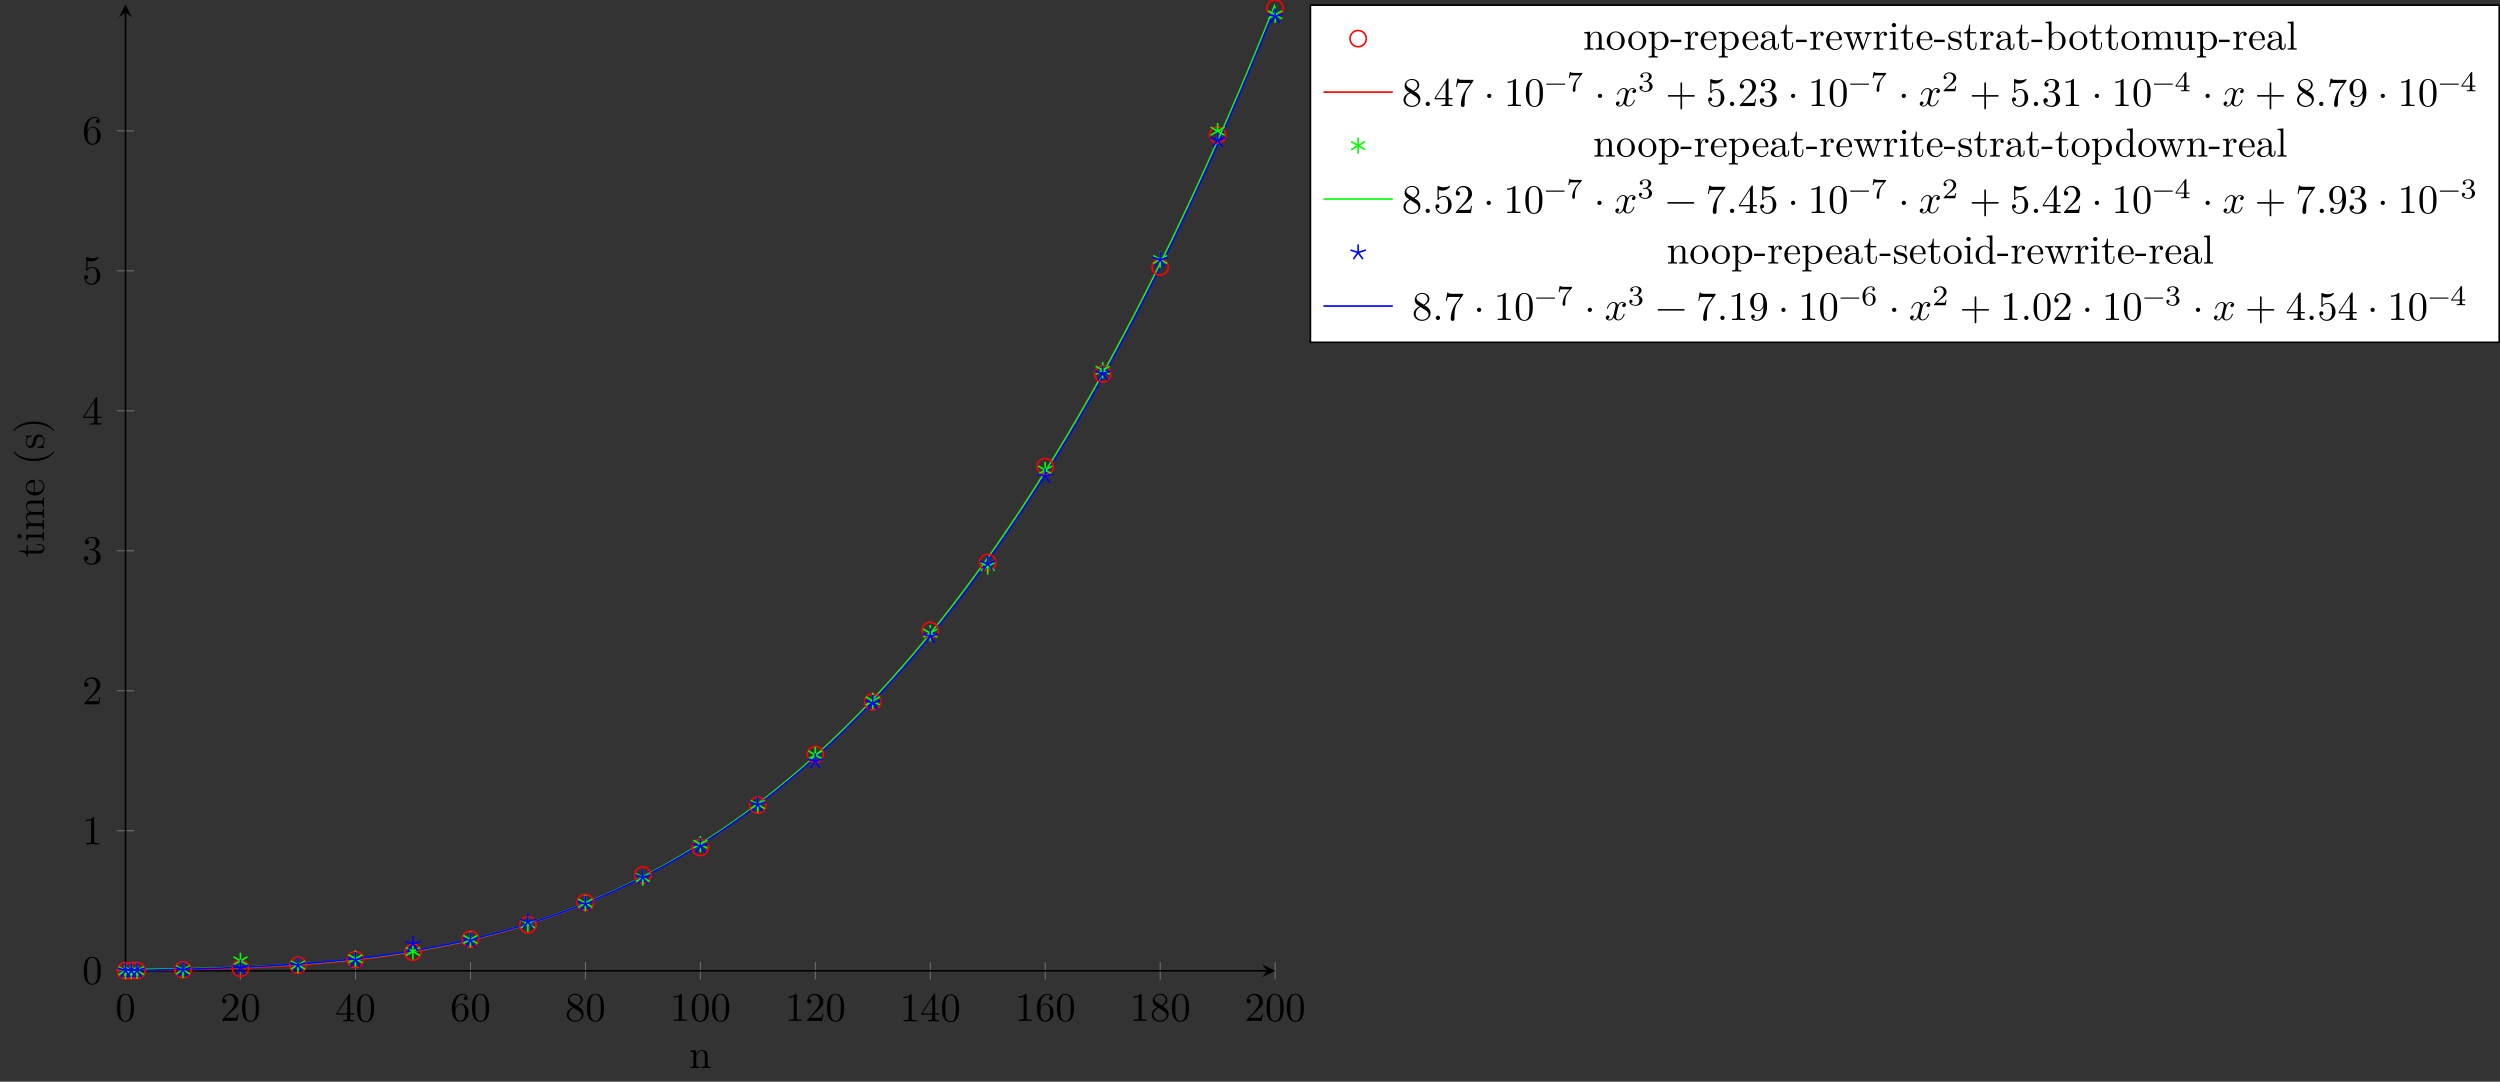 <?xml version="1.0" encoding="UTF-8"?>
<svg xmlns="http://www.w3.org/2000/svg" xmlns:xlink="http://www.w3.org/1999/xlink" width="612.577pt" height="265.043pt" viewBox="0 0 612.577 265.043" version="1.1">
<rect x="0" y="0" width="612.577" height="265.043" fill="#333333" stroke="none"/>
<defs>
<g>
<symbol overflow="visible" id="glyph0-0">
<path style="stroke:none;" d=""/>
</symbol>
<symbol overflow="visible" id="glyph0-1">
<path style="stroke:none;" d="M 4.578 -3.188 C 4.578 -3.984 4.531 -4.781 4.188 -5.516 C 3.734 -6.484 2.906 -6.641 2.5 -6.641 C 1.891 -6.641 1.172 -6.375 0.75 -5.453 C 0.438 -4.766 0.391 -3.984 0.391 -3.188 C 0.391 -2.438 0.422 -1.547 0.844 -0.781 C 1.266 0.016 2 0.219 2.484 0.219 C 3.016 0.219 3.781 0.016 4.219 -0.938 C 4.531 -1.625 4.578 -2.406 4.578 -3.188 Z M 3.766 -3.312 C 3.766 -2.562 3.766 -1.891 3.656 -1.25 C 3.5 -0.297 2.938 0 2.484 0 C 2.094 0 1.5 -0.25 1.328 -1.203 C 1.219 -1.797 1.219 -2.719 1.219 -3.312 C 1.219 -3.953 1.219 -4.609 1.297 -5.141 C 1.484 -6.328 2.234 -6.422 2.484 -6.422 C 2.812 -6.422 3.469 -6.234 3.656 -5.25 C 3.766 -4.688 3.766 -3.938 3.766 -3.312 Z M 3.766 -3.312 "/>
</symbol>
<symbol overflow="visible" id="glyph0-2">
<path style="stroke:none;" d="M 4.469 -1.734 L 4.234 -1.734 C 4.172 -1.438 4.109 -1 4 -0.844 C 3.938 -0.766 3.281 -0.766 3.062 -0.766 L 1.266 -0.766 L 2.328 -1.797 C 3.875 -3.172 4.469 -3.703 4.469 -4.703 C 4.469 -5.844 3.578 -6.641 2.359 -6.641 C 1.234 -6.641 0.5 -5.719 0.5 -4.828 C 0.5 -4.281 1 -4.281 1.031 -4.281 C 1.203 -4.281 1.547 -4.391 1.547 -4.812 C 1.547 -5.062 1.359 -5.328 1.016 -5.328 C 0.938 -5.328 0.922 -5.328 0.891 -5.312 C 1.109 -5.969 1.656 -6.328 2.234 -6.328 C 3.141 -6.328 3.562 -5.516 3.562 -4.703 C 3.562 -3.906 3.078 -3.125 2.516 -2.5 L 0.609 -0.375 C 0.5 -0.266 0.5 -0.234 0.5 0 L 4.203 0 Z M 4.469 -1.734 "/>
</symbol>
<symbol overflow="visible" id="glyph0-3">
<path style="stroke:none;" d="M 4.688 -1.641 L 4.688 -1.953 L 3.703 -1.953 L 3.703 -6.484 C 3.703 -6.688 3.703 -6.75 3.531 -6.75 C 3.453 -6.75 3.422 -6.75 3.344 -6.625 L 0.281 -1.953 L 0.281 -1.641 L 2.938 -1.641 L 2.938 -0.781 C 2.938 -0.422 2.906 -0.312 2.172 -0.312 L 1.969 -0.312 L 1.969 0 C 2.375 -0.031 2.891 -0.031 3.312 -0.031 C 3.734 -0.031 4.25 -0.031 4.672 0 L 4.672 -0.312 L 4.453 -0.312 C 3.719 -0.312 3.703 -0.422 3.703 -0.781 L 3.703 -1.641 Z M 2.984 -1.953 L 0.562 -1.953 L 2.984 -5.672 Z M 2.984 -1.953 "/>
</symbol>
<symbol overflow="visible" id="glyph0-4">
<path style="stroke:none;" d="M 4.562 -2.031 C 4.562 -3.297 3.672 -4.25 2.562 -4.25 C 1.891 -4.25 1.516 -3.75 1.312 -3.266 L 1.312 -3.516 C 1.312 -6.031 2.547 -6.391 3.062 -6.391 C 3.297 -6.391 3.719 -6.328 3.938 -5.984 C 3.781 -5.984 3.391 -5.984 3.391 -5.547 C 3.391 -5.234 3.625 -5.078 3.844 -5.078 C 4 -5.078 4.312 -5.172 4.312 -5.562 C 4.312 -6.156 3.875 -6.641 3.047 -6.641 C 1.766 -6.641 0.422 -5.359 0.422 -3.156 C 0.422 -0.484 1.578 0.219 2.5 0.219 C 3.609 0.219 4.562 -0.719 4.562 -2.031 Z M 3.656 -2.047 C 3.656 -1.562 3.656 -1.062 3.484 -0.703 C 3.188 -0.109 2.734 -0.062 2.5 -0.062 C 1.875 -0.062 1.578 -0.656 1.516 -0.812 C 1.328 -1.281 1.328 -2.078 1.328 -2.25 C 1.328 -3.031 1.656 -4.031 2.547 -4.031 C 2.719 -4.031 3.172 -4.031 3.484 -3.406 C 3.656 -3.047 3.656 -2.531 3.656 -2.047 Z M 3.656 -2.047 "/>
</symbol>
<symbol overflow="visible" id="glyph0-5">
<path style="stroke:none;" d="M 4.562 -1.672 C 4.562 -2.031 4.453 -2.484 4.062 -2.906 C 3.875 -3.109 3.719 -3.203 3.078 -3.609 C 3.797 -3.984 4.281 -4.5 4.281 -5.156 C 4.281 -6.078 3.406 -6.641 2.5 -6.641 C 1.5 -6.641 0.688 -5.906 0.688 -4.969 C 0.688 -4.797 0.703 -4.344 1.125 -3.875 C 1.234 -3.766 1.609 -3.516 1.859 -3.344 C 1.281 -3.047 0.422 -2.5 0.422 -1.5 C 0.422 -0.453 1.438 0.219 2.484 0.219 C 3.609 0.219 4.562 -0.609 4.562 -1.672 Z M 3.844 -5.156 C 3.844 -4.578 3.453 -4.109 2.859 -3.766 L 1.625 -4.562 C 1.172 -4.859 1.125 -5.188 1.125 -5.359 C 1.125 -5.969 1.781 -6.391 2.484 -6.391 C 3.203 -6.391 3.844 -5.875 3.844 -5.156 Z M 4.062 -1.312 C 4.062 -0.578 3.312 -0.062 2.5 -0.062 C 1.641 -0.062 0.922 -0.672 0.922 -1.5 C 0.922 -2.078 1.234 -2.719 2.078 -3.188 L 3.312 -2.406 C 3.594 -2.219 4.062 -1.922 4.062 -1.312 Z M 4.062 -1.312 "/>
</symbol>
<symbol overflow="visible" id="glyph0-6">
<path style="stroke:none;" d="M 4.172 0 L 4.172 -0.312 L 3.859 -0.312 C 2.953 -0.312 2.938 -0.422 2.938 -0.781 L 2.938 -6.375 C 2.938 -6.625 2.938 -6.641 2.703 -6.641 C 2.078 -6 1.203 -6 0.891 -6 L 0.891 -5.688 C 1.094 -5.688 1.672 -5.688 2.188 -5.953 L 2.188 -0.781 C 2.188 -0.422 2.156 -0.312 1.266 -0.312 L 0.953 -0.312 L 0.953 0 C 1.297 -0.031 2.156 -0.031 2.562 -0.031 C 2.953 -0.031 3.828 -0.031 4.172 0 Z M 4.172 0 "/>
</symbol>
<symbol overflow="visible" id="glyph0-7">
<path style="stroke:none;" d="M 4.562 -1.703 C 4.562 -2.516 3.922 -3.297 2.891 -3.516 C 3.703 -3.781 4.281 -4.469 4.281 -5.266 C 4.281 -6.078 3.406 -6.641 2.453 -6.641 C 1.453 -6.641 0.688 -6.047 0.688 -5.281 C 0.688 -4.953 0.906 -4.766 1.203 -4.766 C 1.5 -4.766 1.703 -4.984 1.703 -5.281 C 1.703 -5.766 1.234 -5.766 1.094 -5.766 C 1.391 -6.266 2.047 -6.391 2.406 -6.391 C 2.828 -6.391 3.375 -6.172 3.375 -5.281 C 3.375 -5.156 3.344 -4.578 3.094 -4.141 C 2.797 -3.656 2.453 -3.625 2.203 -3.625 C 2.125 -3.609 1.891 -3.594 1.812 -3.594 C 1.734 -3.578 1.672 -3.562 1.672 -3.469 C 1.672 -3.359 1.734 -3.359 1.906 -3.359 L 2.344 -3.359 C 3.156 -3.359 3.531 -2.688 3.531 -1.703 C 3.531 -0.344 2.844 -0.062 2.406 -0.062 C 1.969 -0.062 1.219 -0.234 0.875 -0.812 C 1.219 -0.766 1.531 -0.984 1.531 -1.359 C 1.531 -1.719 1.266 -1.922 0.984 -1.922 C 0.734 -1.922 0.422 -1.781 0.422 -1.344 C 0.422 -0.438 1.344 0.219 2.438 0.219 C 3.656 0.219 4.562 -0.688 4.562 -1.703 Z M 4.562 -1.703 "/>
</symbol>
<symbol overflow="visible" id="glyph0-8">
<path style="stroke:none;" d="M 4.469 -2 C 4.469 -3.188 3.656 -4.188 2.578 -4.188 C 2.109 -4.188 1.672 -4.031 1.312 -3.672 L 1.312 -5.625 C 1.516 -5.562 1.844 -5.5 2.156 -5.5 C 3.391 -5.5 4.094 -6.406 4.094 -6.531 C 4.094 -6.594 4.062 -6.641 3.984 -6.641 C 3.984 -6.641 3.953 -6.641 3.906 -6.609 C 3.703 -6.516 3.219 -6.312 2.547 -6.312 C 2.156 -6.312 1.688 -6.391 1.219 -6.594 C 1.141 -6.625 1.109 -6.625 1.109 -6.625 C 1 -6.625 1 -6.547 1 -6.391 L 1 -3.438 C 1 -3.266 1 -3.188 1.141 -3.188 C 1.219 -3.188 1.234 -3.203 1.281 -3.266 C 1.391 -3.422 1.75 -3.969 2.562 -3.969 C 3.078 -3.969 3.328 -3.516 3.406 -3.328 C 3.562 -2.953 3.594 -2.578 3.594 -2.078 C 3.594 -1.719 3.594 -1.125 3.344 -0.703 C 3.109 -0.312 2.734 -0.062 2.281 -0.062 C 1.562 -0.062 0.984 -0.594 0.812 -1.172 C 0.844 -1.172 0.875 -1.156 0.984 -1.156 C 1.312 -1.156 1.484 -1.406 1.484 -1.641 C 1.484 -1.891 1.312 -2.141 0.984 -2.141 C 0.844 -2.141 0.5 -2.062 0.5 -1.609 C 0.5 -0.75 1.188 0.219 2.297 0.219 C 3.453 0.219 4.469 -0.734 4.469 -2 Z M 4.469 -2 "/>
</symbol>
<symbol overflow="visible" id="glyph0-9">
<path style="stroke:none;" d="M 1.906 -0.531 C 1.906 -0.812 1.672 -1.062 1.391 -1.062 C 1.094 -1.062 0.859 -0.812 0.859 -0.531 C 0.859 -0.234 1.094 0 1.391 0 C 1.672 0 1.906 -0.234 1.906 -0.531 Z M 1.906 -0.531 "/>
</symbol>
<symbol overflow="visible" id="glyph0-10">
<path style="stroke:none;" d="M 4.828 -6.422 L 2.406 -6.422 C 1.203 -6.422 1.172 -6.547 1.141 -6.734 L 0.891 -6.734 L 0.562 -4.688 L 0.812 -4.688 C 0.844 -4.844 0.922 -5.469 1.062 -5.594 C 1.125 -5.656 1.906 -5.656 2.031 -5.656 L 4.094 -5.656 L 2.984 -4.078 C 2.078 -2.734 1.75 -1.344 1.75 -0.328 C 1.75 -0.234 1.75 0.219 2.219 0.219 C 2.672 0.219 2.672 -0.234 2.672 -0.328 L 2.672 -0.844 C 2.672 -1.391 2.703 -1.938 2.781 -2.469 C 2.828 -2.703 2.953 -3.562 3.406 -4.172 L 4.75 -6.078 C 4.828 -6.188 4.828 -6.203 4.828 -6.422 Z M 4.828 -6.422 "/>
</symbol>
<symbol overflow="visible" id="glyph0-11">
<path style="stroke:none;" d="M 1.906 -2.5 C 1.906 -2.781 1.672 -3.016 1.391 -3.016 C 1.094 -3.016 0.859 -2.781 0.859 -2.5 C 0.859 -2.203 1.094 -1.969 1.391 -1.969 C 1.672 -1.969 1.906 -2.203 1.906 -2.5 Z M 1.906 -2.5 "/>
</symbol>
<symbol overflow="visible" id="glyph0-12">
<path style="stroke:none;" d="M 5.25 -3.75 C 5.25 -4.266 4.672 -4.406 4.328 -4.406 C 3.75 -4.406 3.406 -3.875 3.281 -3.656 C 3.031 -4.312 2.5 -4.406 2.203 -4.406 C 1.172 -4.406 0.594 -3.125 0.594 -2.875 C 0.594 -2.766 0.719 -2.766 0.719 -2.766 C 0.797 -2.766 0.828 -2.797 0.844 -2.875 C 1.188 -3.938 1.844 -4.188 2.188 -4.188 C 2.375 -4.188 2.719 -4.094 2.719 -3.516 C 2.719 -3.203 2.547 -2.547 2.188 -1.141 C 2.031 -0.531 1.672 -0.109 1.234 -0.109 C 1.172 -0.109 0.953 -0.109 0.734 -0.234 C 0.984 -0.297 1.203 -0.5 1.203 -0.781 C 1.203 -1.047 0.984 -1.125 0.844 -1.125 C 0.531 -1.125 0.297 -0.875 0.297 -0.547 C 0.297 -0.094 0.781 0.109 1.219 0.109 C 1.891 0.109 2.25 -0.594 2.266 -0.641 C 2.391 -0.281 2.75 0.109 3.344 0.109 C 4.375 0.109 4.938 -1.172 4.938 -1.422 C 4.938 -1.531 4.859 -1.531 4.828 -1.531 C 4.734 -1.531 4.719 -1.484 4.688 -1.422 C 4.359 -0.344 3.688 -0.109 3.375 -0.109 C 2.984 -0.109 2.828 -0.422 2.828 -0.766 C 2.828 -0.984 2.875 -1.203 2.984 -1.641 L 3.328 -3.016 C 3.391 -3.266 3.625 -4.188 4.312 -4.188 C 4.359 -4.188 4.609 -4.188 4.812 -4.062 C 4.531 -4 4.344 -3.766 4.344 -3.516 C 4.344 -3.359 4.453 -3.172 4.719 -3.172 C 4.938 -3.172 5.25 -3.344 5.25 -3.75 Z M 5.25 -3.75 "/>
</symbol>
<symbol overflow="visible" id="glyph0-13">
<path style="stroke:none;" d="M 7.203 -2.5 C 7.203 -2.609 7.109 -2.688 7 -2.688 L 4.078 -2.688 L 4.078 -5.609 C 4.078 -5.719 3.984 -5.812 3.875 -5.812 C 3.766 -5.812 3.672 -5.719 3.672 -5.609 L 3.672 -2.688 L 0.75 -2.688 C 0.641 -2.688 0.562 -2.609 0.562 -2.5 C 0.562 -2.375 0.641 -2.297 0.75 -2.297 L 3.672 -2.297 L 3.672 0.625 C 3.672 0.734 3.766 0.828 3.875 0.828 C 3.984 0.828 4.078 0.734 4.078 0.625 L 4.078 -2.297 L 7 -2.297 C 7.109 -2.297 7.203 -2.375 7.203 -2.5 Z M 7.203 -2.5 "/>
</symbol>
<symbol overflow="visible" id="glyph0-14">
<path style="stroke:none;" d="M 4.562 -3.281 C 4.562 -5.969 3.406 -6.641 2.516 -6.641 C 1.969 -6.641 1.484 -6.453 1.062 -6.016 C 0.641 -5.562 0.422 -5.141 0.422 -4.391 C 0.422 -3.156 1.297 -2.172 2.406 -2.172 C 3.016 -2.172 3.422 -2.594 3.656 -3.172 L 3.656 -2.844 C 3.656 -0.516 2.625 -0.062 2.047 -0.062 C 1.875 -0.062 1.328 -0.078 1.062 -0.422 C 1.5 -0.422 1.578 -0.703 1.578 -0.875 C 1.578 -1.188 1.344 -1.328 1.125 -1.328 C 0.969 -1.328 0.672 -1.25 0.672 -0.859 C 0.672 -0.188 1.203 0.219 2.047 0.219 C 3.344 0.219 4.562 -1.141 4.562 -3.281 Z M 3.641 -4.203 C 3.641 -3.375 3.297 -2.406 2.422 -2.406 C 2.266 -2.406 1.797 -2.406 1.5 -3.031 C 1.312 -3.406 1.312 -3.891 1.312 -4.391 C 1.312 -4.922 1.312 -5.391 1.531 -5.766 C 1.797 -6.266 2.172 -6.391 2.516 -6.391 C 2.984 -6.391 3.312 -6.047 3.484 -5.609 C 3.594 -5.281 3.641 -4.656 3.641 -4.203 Z M 3.641 -4.203 "/>
</symbol>
<symbol overflow="visible" id="glyph0-15">
<path style="stroke:none;" d="M 7.203 -2.5 C 7.203 -2.609 7.109 -2.688 7 -2.688 L 0.75 -2.688 C 0.641 -2.688 0.562 -2.609 0.562 -2.5 C 0.562 -2.375 0.641 -2.297 0.75 -2.297 L 7 -2.297 C 7.109 -2.297 7.203 -2.375 7.203 -2.5 Z M 7.203 -2.5 "/>
</symbol>
<symbol overflow="visible" id="glyph1-0">
<path style="stroke:none;" d=""/>
</symbol>
<symbol overflow="visible" id="glyph1-1">
<path style="stroke:none;" d="M 5.328 0 L 5.328 -0.312 C 4.812 -0.312 4.562 -0.312 4.562 -0.609 L 4.562 -2.516 C 4.562 -3.375 4.562 -3.672 4.25 -4.031 C 4.109 -4.203 3.781 -4.406 3.203 -4.406 C 2.469 -4.406 2 -3.984 1.719 -3.359 L 1.719 -4.406 L 0.312 -4.297 L 0.312 -3.984 C 1.016 -3.984 1.094 -3.922 1.094 -3.422 L 1.094 -0.75 C 1.094 -0.312 0.984 -0.312 0.312 -0.312 L 0.312 0 L 1.453 -0.031 L 2.562 0 L 2.562 -0.312 C 1.891 -0.312 1.781 -0.312 1.781 -0.75 L 1.781 -2.594 C 1.781 -3.625 2.5 -4.188 3.125 -4.188 C 3.766 -4.188 3.875 -3.656 3.875 -3.078 L 3.875 -0.75 C 3.875 -0.312 3.766 -0.312 3.094 -0.312 L 3.094 0 L 4.219 -0.031 Z M 5.328 0 "/>
</symbol>
<symbol overflow="visible" id="glyph1-2">
<path style="stroke:none;" d="M 4.688 -2.141 C 4.688 -3.406 3.703 -4.469 2.5 -4.469 C 1.25 -4.469 0.281 -3.375 0.281 -2.141 C 0.281 -0.844 1.312 0.109 2.484 0.109 C 3.688 0.109 4.688 -0.875 4.688 -2.141 Z M 3.875 -2.219 C 3.875 -1.859 3.875 -1.312 3.656 -0.875 C 3.422 -0.422 2.984 -0.141 2.5 -0.141 C 2.062 -0.141 1.625 -0.344 1.359 -0.812 C 1.109 -1.25 1.109 -1.859 1.109 -2.219 C 1.109 -2.609 1.109 -3.141 1.344 -3.578 C 1.609 -4.031 2.078 -4.25 2.484 -4.25 C 2.922 -4.25 3.344 -4.031 3.609 -3.594 C 3.875 -3.172 3.875 -2.594 3.875 -2.219 Z M 3.875 -2.219 "/>
</symbol>
<symbol overflow="visible" id="glyph1-3">
<path style="stroke:none;" d="M 5.188 -2.156 C 5.188 -3.422 4.234 -4.406 3.109 -4.406 C 2.328 -4.406 1.906 -3.969 1.719 -3.75 L 1.719 -4.406 L 0.281 -4.297 L 0.281 -3.984 C 0.984 -3.984 1.062 -3.922 1.062 -3.484 L 1.062 1.172 C 1.062 1.625 0.953 1.625 0.281 1.625 L 0.281 1.938 L 1.391 1.906 L 2.516 1.938 L 2.516 1.625 C 1.859 1.625 1.75 1.625 1.75 1.172 L 1.75 -0.594 C 1.797 -0.422 2.219 0.109 2.969 0.109 C 4.156 0.109 5.188 -0.875 5.188 -2.156 Z M 4.359 -2.156 C 4.359 -0.953 3.672 -0.109 2.938 -0.109 C 2.531 -0.109 2.156 -0.312 1.891 -0.719 C 1.75 -0.922 1.75 -0.938 1.75 -1.141 L 1.75 -3.359 C 2.031 -3.875 2.516 -4.156 3.031 -4.156 C 3.766 -4.156 4.359 -3.281 4.359 -2.156 Z M 4.359 -2.156 "/>
</symbol>
<symbol overflow="visible" id="glyph1-4">
<path style="stroke:none;" d="M 2.75 -1.859 L 2.75 -2.438 L 0.109 -2.438 L 0.109 -1.859 Z M 2.75 -1.859 "/>
</symbol>
<symbol overflow="visible" id="glyph1-5">
<path style="stroke:none;" d="M 3.625 -3.797 C 3.625 -4.109 3.312 -4.406 2.891 -4.406 C 2.156 -4.406 1.797 -3.734 1.672 -3.312 L 1.672 -4.406 L 0.281 -4.297 L 0.281 -3.984 C 0.984 -3.984 1.062 -3.922 1.062 -3.422 L 1.062 -0.75 C 1.062 -0.312 0.953 -0.312 0.281 -0.312 L 0.281 0 L 1.422 -0.031 C 1.812 -0.031 2.281 -0.031 2.688 0 L 2.688 -0.312 L 2.469 -0.312 C 1.734 -0.312 1.719 -0.422 1.719 -0.781 L 1.719 -2.312 C 1.719 -3.297 2.141 -4.188 2.891 -4.188 C 2.953 -4.188 2.984 -4.188 3 -4.172 C 2.969 -4.172 2.766 -4.047 2.766 -3.781 C 2.766 -3.516 2.984 -3.359 3.203 -3.359 C 3.375 -3.359 3.625 -3.484 3.625 -3.797 Z M 3.625 -3.797 "/>
</symbol>
<symbol overflow="visible" id="glyph1-6">
<path style="stroke:none;" d="M 4.141 -1.188 C 4.141 -1.281 4.062 -1.312 4 -1.312 C 3.922 -1.312 3.891 -1.25 3.875 -1.172 C 3.531 -0.141 2.625 -0.141 2.531 -0.141 C 2.031 -0.141 1.641 -0.438 1.406 -0.812 C 1.109 -1.281 1.109 -1.938 1.109 -2.297 L 3.891 -2.297 C 4.109 -2.297 4.141 -2.297 4.141 -2.516 C 4.141 -3.5 3.594 -4.469 2.359 -4.469 C 1.203 -4.469 0.281 -3.438 0.281 -2.188 C 0.281 -0.859 1.328 0.109 2.469 0.109 C 3.688 0.109 4.141 -1 4.141 -1.188 Z M 3.484 -2.516 L 1.109 -2.516 C 1.172 -4 2.016 -4.25 2.359 -4.25 C 3.375 -4.25 3.484 -2.906 3.484 -2.516 Z M 3.484 -2.516 "/>
</symbol>
<symbol overflow="visible" id="glyph1-7">
<path style="stroke:none;" d="M 4.812 -0.891 L 4.812 -1.453 L 4.562 -1.453 L 4.562 -0.891 C 4.562 -0.312 4.312 -0.25 4.203 -0.25 C 3.875 -0.25 3.844 -0.703 3.844 -0.75 L 3.844 -2.734 C 3.844 -3.156 3.844 -3.547 3.484 -3.922 C 3.094 -4.312 2.594 -4.469 2.109 -4.469 C 1.297 -4.469 0.609 -4 0.609 -3.344 C 0.609 -3.047 0.812 -2.875 1.062 -2.875 C 1.344 -2.875 1.531 -3.078 1.531 -3.328 C 1.531 -3.453 1.469 -3.781 1.016 -3.781 C 1.281 -4.141 1.781 -4.25 2.094 -4.25 C 2.578 -4.25 3.156 -3.859 3.156 -2.969 L 3.156 -2.609 C 2.641 -2.578 1.938 -2.547 1.312 -2.25 C 0.562 -1.906 0.312 -1.391 0.312 -0.953 C 0.312 -0.141 1.281 0.109 1.906 0.109 C 2.578 0.109 3.031 -0.297 3.219 -0.75 C 3.266 -0.359 3.531 0.062 4 0.062 C 4.203 0.062 4.812 -0.078 4.812 -0.891 Z M 3.156 -1.391 C 3.156 -0.453 2.438 -0.109 1.984 -0.109 C 1.5 -0.109 1.094 -0.453 1.094 -0.953 C 1.094 -1.5 1.5 -2.328 3.156 -2.391 Z M 3.156 -1.391 "/>
</symbol>
<symbol overflow="visible" id="glyph1-8">
<path style="stroke:none;" d="M 3.312 -1.234 L 3.312 -1.797 L 3.062 -1.797 L 3.062 -1.25 C 3.062 -0.516 2.766 -0.141 2.391 -0.141 C 1.719 -0.141 1.719 -1.047 1.719 -1.219 L 1.719 -3.984 L 3.156 -3.984 L 3.156 -4.297 L 1.719 -4.297 L 1.719 -6.125 L 1.469 -6.125 C 1.469 -5.312 1.172 -4.25 0.188 -4.203 L 0.188 -3.984 L 1.031 -3.984 L 1.031 -1.234 C 1.031 -0.016 1.969 0.109 2.328 0.109 C 3.031 0.109 3.312 -0.594 3.312 -1.234 Z M 3.312 -1.234 "/>
</symbol>
<symbol overflow="visible" id="glyph1-9">
<path style="stroke:none;" d="M 7.016 -3.984 L 7.016 -4.297 C 6.781 -4.281 6.5 -4.266 6.281 -4.266 L 5.359 -4.297 L 5.359 -3.984 C 5.719 -3.984 5.938 -3.797 5.938 -3.516 C 5.938 -3.453 5.938 -3.422 5.875 -3.297 L 4.969 -0.75 L 3.984 -3.531 C 3.953 -3.656 3.938 -3.672 3.938 -3.719 C 3.938 -3.984 4.328 -3.984 4.531 -3.984 L 4.531 -4.297 L 3.484 -4.266 C 3.188 -4.266 2.906 -4.281 2.609 -4.297 L 2.609 -3.984 C 2.969 -3.984 3.125 -3.969 3.234 -3.844 C 3.281 -3.781 3.391 -3.484 3.453 -3.297 L 2.609 -0.875 L 1.656 -3.531 C 1.609 -3.656 1.609 -3.672 1.609 -3.719 C 1.609 -3.984 2 -3.984 2.188 -3.984 L 2.188 -4.297 L 1.109 -4.266 L 0.172 -4.297 L 0.172 -3.984 C 0.672 -3.984 0.797 -3.953 0.922 -3.641 L 2.172 -0.109 C 2.219 0.031 2.25 0.109 2.375 0.109 C 2.516 0.109 2.531 0.047 2.578 -0.094 L 3.594 -2.906 L 4.609 -0.078 C 4.641 0.031 4.672 0.109 4.812 0.109 C 4.938 0.109 4.969 0.016 5 -0.078 L 6.172 -3.344 C 6.344 -3.844 6.656 -3.984 7.016 -3.984 Z M 7.016 -3.984 "/>
</symbol>
<symbol overflow="visible" id="glyph1-10">
<path style="stroke:none;" d="M 2.469 0 L 2.469 -0.312 C 1.797 -0.312 1.766 -0.359 1.766 -0.75 L 1.766 -4.406 L 0.375 -4.297 L 0.375 -3.984 C 1.016 -3.984 1.109 -3.922 1.109 -3.438 L 1.109 -0.75 C 1.109 -0.312 1 -0.312 0.328 -0.312 L 0.328 0 L 1.422 -0.031 C 1.781 -0.031 2.125 -0.016 2.469 0 Z M 1.906 -6.016 C 1.906 -6.297 1.688 -6.547 1.391 -6.547 C 1.047 -6.547 0.844 -6.266 0.844 -6.016 C 0.844 -5.75 1.078 -5.5 1.375 -5.5 C 1.719 -5.5 1.906 -5.766 1.906 -6.016 Z M 1.906 -6.016 "/>
</symbol>
<symbol overflow="visible" id="glyph1-11">
<path style="stroke:none;" d="M 3.594 -1.281 C 3.594 -1.797 3.297 -2.109 3.172 -2.219 C 2.844 -2.547 2.453 -2.625 2.031 -2.703 C 1.469 -2.812 0.812 -2.938 0.812 -3.516 C 0.812 -3.875 1.062 -4.281 1.922 -4.281 C 3.016 -4.281 3.078 -3.375 3.094 -3.078 C 3.094 -2.984 3.203 -2.984 3.203 -2.984 C 3.344 -2.984 3.344 -3.031 3.344 -3.219 L 3.344 -4.234 C 3.344 -4.391 3.344 -4.469 3.234 -4.469 C 3.188 -4.469 3.156 -4.469 3.031 -4.344 C 3 -4.312 2.906 -4.219 2.859 -4.188 C 2.484 -4.469 2.078 -4.469 1.922 -4.469 C 0.703 -4.469 0.328 -3.797 0.328 -3.234 C 0.328 -2.891 0.484 -2.609 0.75 -2.391 C 1.078 -2.141 1.359 -2.078 2.078 -1.938 C 2.297 -1.891 3.109 -1.734 3.109 -1.016 C 3.109 -0.516 2.766 -0.109 1.984 -0.109 C 1.141 -0.109 0.781 -0.672 0.594 -1.531 C 0.562 -1.656 0.562 -1.688 0.453 -1.688 C 0.328 -1.688 0.328 -1.625 0.328 -1.453 L 0.328 -0.125 C 0.328 0.047 0.328 0.109 0.438 0.109 C 0.484 0.109 0.5 0.094 0.688 -0.094 C 0.703 -0.109 0.703 -0.125 0.891 -0.312 C 1.328 0.094 1.781 0.109 1.984 0.109 C 3.125 0.109 3.594 -0.562 3.594 -1.281 Z M 3.594 -1.281 "/>
</symbol>
<symbol overflow="visible" id="glyph1-12">
<path style="stroke:none;" d="M 5.188 -2.156 C 5.188 -3.422 4.219 -4.406 3.078 -4.406 C 2.297 -4.406 1.875 -3.938 1.719 -3.766 L 1.719 -6.922 L 0.281 -6.812 L 0.281 -6.5 C 0.984 -6.5 1.062 -6.438 1.062 -5.938 L 1.062 0 L 1.312 0 L 1.672 -0.625 C 1.812 -0.391 2.234 0.109 2.969 0.109 C 4.156 0.109 5.188 -0.875 5.188 -2.156 Z M 4.359 -2.156 C 4.359 -1.797 4.344 -1.203 4.062 -0.75 C 3.844 -0.438 3.469 -0.109 2.938 -0.109 C 2.484 -0.109 2.125 -0.344 1.891 -0.719 C 1.75 -0.922 1.75 -0.953 1.75 -1.141 L 1.75 -3.188 C 1.75 -3.375 1.75 -3.391 1.859 -3.547 C 2.25 -4.109 2.797 -4.188 3.031 -4.188 C 3.484 -4.188 3.844 -3.922 4.078 -3.547 C 4.344 -3.141 4.359 -2.578 4.359 -2.156 Z M 4.359 -2.156 "/>
</symbol>
<symbol overflow="visible" id="glyph1-13">
<path style="stroke:none;" d="M 8.109 0 L 8.109 -0.312 C 7.594 -0.312 7.344 -0.312 7.328 -0.609 L 7.328 -2.516 C 7.328 -3.375 7.328 -3.672 7.016 -4.031 C 6.875 -4.203 6.547 -4.406 5.969 -4.406 C 5.141 -4.406 4.688 -3.812 4.531 -3.422 C 4.391 -4.297 3.656 -4.406 3.203 -4.406 C 2.469 -4.406 2 -3.984 1.719 -3.359 L 1.719 -4.406 L 0.312 -4.297 L 0.312 -3.984 C 1.016 -3.984 1.094 -3.922 1.094 -3.422 L 1.094 -0.75 C 1.094 -0.312 0.984 -0.312 0.312 -0.312 L 0.312 0 L 1.453 -0.031 L 2.562 0 L 2.562 -0.312 C 1.891 -0.312 1.781 -0.312 1.781 -0.75 L 1.781 -2.594 C 1.781 -3.625 2.5 -4.188 3.125 -4.188 C 3.766 -4.188 3.875 -3.656 3.875 -3.078 L 3.875 -0.75 C 3.875 -0.312 3.766 -0.312 3.094 -0.312 L 3.094 0 L 4.219 -0.031 L 5.328 0 L 5.328 -0.312 C 4.672 -0.312 4.562 -0.312 4.562 -0.75 L 4.562 -2.594 C 4.562 -3.625 5.266 -4.188 5.906 -4.188 C 6.531 -4.188 6.641 -3.656 6.641 -3.078 L 6.641 -0.75 C 6.641 -0.312 6.531 -0.312 5.859 -0.312 L 5.859 0 L 6.984 -0.031 Z M 8.109 0 "/>
</symbol>
<symbol overflow="visible" id="glyph1-14">
<path style="stroke:none;" d="M 5.328 0 L 5.328 -0.312 C 4.641 -0.312 4.562 -0.375 4.562 -0.875 L 4.562 -4.406 L 3.094 -4.297 L 3.094 -3.984 C 3.781 -3.984 3.875 -3.922 3.875 -3.422 L 3.875 -1.656 C 3.875 -0.781 3.391 -0.109 2.656 -0.109 C 1.828 -0.109 1.781 -0.578 1.781 -1.094 L 1.781 -4.406 L 0.312 -4.297 L 0.312 -3.984 C 1.094 -3.984 1.094 -3.953 1.094 -3.078 L 1.094 -1.578 C 1.094 -0.797 1.094 0.109 2.609 0.109 C 3.172 0.109 3.609 -0.172 3.891 -0.781 L 3.891 0.109 Z M 5.328 0 "/>
</symbol>
<symbol overflow="visible" id="glyph1-15">
<path style="stroke:none;" d="M 2.547 0 L 2.547 -0.312 C 1.875 -0.312 1.766 -0.312 1.766 -0.75 L 1.766 -6.922 L 0.328 -6.812 L 0.328 -6.5 C 1.031 -6.5 1.109 -6.438 1.109 -5.938 L 1.109 -0.75 C 1.109 -0.312 1 -0.312 0.328 -0.312 L 0.328 0 L 1.438 -0.031 Z M 2.547 0 "/>
</symbol>
<symbol overflow="visible" id="glyph1-16">
<path style="stroke:none;" d="M 5.25 0 L 5.25 -0.312 C 4.562 -0.312 4.469 -0.375 4.469 -0.875 L 4.469 -6.922 L 3.047 -6.812 L 3.047 -6.5 C 3.734 -6.5 3.812 -6.438 3.812 -5.938 L 3.812 -3.781 C 3.531 -4.141 3.094 -4.406 2.562 -4.406 C 1.391 -4.406 0.344 -3.422 0.344 -2.141 C 0.344 -0.875 1.312 0.109 2.453 0.109 C 3.094 0.109 3.531 -0.234 3.781 -0.547 L 3.781 0.109 Z M 3.781 -1.172 C 3.781 -1 3.781 -0.984 3.672 -0.812 C 3.375 -0.328 2.938 -0.109 2.5 -0.109 C 2.047 -0.109 1.688 -0.375 1.453 -0.75 C 1.203 -1.156 1.172 -1.719 1.172 -2.141 C 1.172 -2.5 1.188 -3.094 1.469 -3.547 C 1.688 -3.859 2.062 -4.188 2.609 -4.188 C 2.953 -4.188 3.375 -4.031 3.672 -3.594 C 3.781 -3.422 3.781 -3.406 3.781 -3.219 Z M 3.781 -1.172 "/>
</symbol>
<symbol overflow="visible" id="glyph2-0">
<path style="stroke:none;" d=""/>
</symbol>
<symbol overflow="visible" id="glyph2-1">
<path style="stroke:none;" d="M -1.234 -3.312 L -1.797 -3.312 L -1.797 -3.062 L -1.25 -3.062 C -0.516 -3.062 -0.141 -2.766 -0.141 -2.391 C -0.141 -1.719 -1.047 -1.719 -1.219 -1.719 L -3.984 -1.719 L -3.984 -3.156 L -4.297 -3.156 L -4.297 -1.719 L -6.125 -1.719 L -6.125 -1.469 C -5.312 -1.469 -4.25 -1.172 -4.203 -0.188 L -3.984 -0.188 L -3.984 -1.031 L -1.234 -1.031 C -0.016 -1.031 0.109 -1.969 0.109 -2.328 C 0.109 -3.031 -0.594 -3.312 -1.234 -3.312 Z M -1.234 -3.312 "/>
</symbol>
<symbol overflow="visible" id="glyph2-2">
<path style="stroke:none;" d="M 0 -2.469 L -0.312 -2.469 C -0.312 -1.797 -0.359 -1.766 -0.75 -1.766 L -4.406 -1.766 L -4.297 -0.375 L -3.984 -0.375 C -3.984 -1.016 -3.922 -1.109 -3.438 -1.109 L -0.75 -1.109 C -0.312 -1.109 -0.312 -1 -0.312 -0.328 L 0 -0.328 L -0.031 -1.422 C -0.031 -1.781 -0.016 -2.125 0 -2.469 Z M -6.016 -1.906 C -6.297 -1.906 -6.547 -1.688 -6.547 -1.391 C -6.547 -1.047 -6.266 -0.844 -6.016 -0.844 C -5.75 -0.844 -5.5 -1.078 -5.5 -1.375 C -5.5 -1.719 -5.766 -1.906 -6.016 -1.906 Z M -6.016 -1.906 "/>
</symbol>
<symbol overflow="visible" id="glyph2-3">
<path style="stroke:none;" d="M 0 -8.109 L -0.312 -8.109 C -0.312 -7.594 -0.312 -7.344 -0.609 -7.328 L -2.516 -7.328 C -3.375 -7.328 -3.672 -7.328 -4.031 -7.016 C -4.203 -6.875 -4.406 -6.547 -4.406 -5.969 C -4.406 -5.141 -3.812 -4.688 -3.422 -4.531 C -4.297 -4.391 -4.406 -3.656 -4.406 -3.203 C -4.406 -2.469 -3.984 -2 -3.359 -1.719 L -4.406 -1.719 L -4.297 -0.312 L -3.984 -0.312 C -3.984 -1.016 -3.922 -1.094 -3.422 -1.094 L -0.75 -1.094 C -0.312 -1.094 -0.312 -0.984 -0.312 -0.312 L 0 -0.312 L -0.031 -1.453 L 0 -2.562 L -0.312 -2.562 C -0.312 -1.891 -0.312 -1.781 -0.75 -1.781 L -2.594 -1.781 C -3.625 -1.781 -4.188 -2.5 -4.188 -3.125 C -4.188 -3.766 -3.656 -3.875 -3.078 -3.875 L -0.75 -3.875 C -0.312 -3.875 -0.312 -3.766 -0.312 -3.094 L 0 -3.094 L -0.031 -4.219 L 0 -5.328 L -0.312 -5.328 C -0.312 -4.672 -0.312 -4.562 -0.75 -4.562 L -2.594 -4.562 C -3.625 -4.562 -4.188 -5.266 -4.188 -5.906 C -4.188 -6.531 -3.656 -6.641 -3.078 -6.641 L -0.75 -6.641 C -0.312 -6.641 -0.312 -6.531 -0.312 -5.859 L 0 -5.859 L -0.031 -6.984 Z M 0 -8.109 "/>
</symbol>
<symbol overflow="visible" id="glyph2-4">
<path style="stroke:none;" d="M -1.188 -4.141 C -1.281 -4.141 -1.312 -4.062 -1.312 -4 C -1.312 -3.922 -1.25 -3.891 -1.172 -3.875 C -0.141 -3.531 -0.141 -2.625 -0.141 -2.531 C -0.141 -2.031 -0.438 -1.641 -0.812 -1.406 C -1.281 -1.109 -1.938 -1.109 -2.297 -1.109 L -2.297 -3.891 C -2.297 -4.109 -2.297 -4.141 -2.516 -4.141 C -3.5 -4.141 -4.469 -3.594 -4.469 -2.359 C -4.469 -1.203 -3.438 -0.281 -2.188 -0.281 C -0.859 -0.281 0.109 -1.328 0.109 -2.469 C 0.109 -3.688 -1 -4.141 -1.188 -4.141 Z M -2.516 -3.484 L -2.516 -1.109 C -4 -1.172 -4.25 -2.016 -4.25 -2.359 C -4.25 -3.375 -2.906 -3.484 -2.516 -3.484 Z M -2.516 -3.484 "/>
</symbol>
<symbol overflow="visible" id="glyph2-5">
<path style="stroke:none;" d="M 2.391 -3.297 C 2.359 -3.297 2.344 -3.297 2.172 -3.125 C 0.922 -1.891 -0.969 -1.562 -2.5 -1.562 C -4.234 -1.562 -5.969 -1.938 -7.203 -3.172 C -7.328 -3.297 -7.344 -3.297 -7.375 -3.297 C -7.453 -3.297 -7.484 -3.266 -7.484 -3.203 C -7.484 -3.094 -6.797 -2.203 -5.531 -1.609 C -4.438 -1.109 -3.328 -0.984 -2.5 -0.984 C -1.719 -0.984 -0.516 -1.094 0.625 -1.641 C 1.844 -2.25 2.5 -3.094 2.5 -3.203 C 2.5 -3.266 2.469 -3.297 2.391 -3.297 Z M 2.391 -3.297 "/>
</symbol>
<symbol overflow="visible" id="glyph2-6">
<path style="stroke:none;" d="M -1.281 -3.594 C -1.797 -3.594 -2.109 -3.297 -2.219 -3.172 C -2.547 -2.844 -2.625 -2.453 -2.703 -2.031 C -2.812 -1.469 -2.938 -0.812 -3.516 -0.812 C -3.875 -0.812 -4.281 -1.062 -4.281 -1.922 C -4.281 -3.016 -3.375 -3.078 -3.078 -3.094 C -2.984 -3.094 -2.984 -3.203 -2.984 -3.203 C -2.984 -3.344 -3.031 -3.344 -3.219 -3.344 L -4.234 -3.344 C -4.391 -3.344 -4.469 -3.344 -4.469 -3.234 C -4.469 -3.188 -4.469 -3.156 -4.344 -3.031 C -4.312 -3 -4.219 -2.906 -4.188 -2.859 C -4.469 -2.484 -4.469 -2.078 -4.469 -1.922 C -4.469 -0.703 -3.797 -0.328 -3.234 -0.328 C -2.891 -0.328 -2.609 -0.484 -2.391 -0.75 C -2.141 -1.078 -2.078 -1.359 -1.938 -2.078 C -1.891 -2.297 -1.734 -3.109 -1.016 -3.109 C -0.516 -3.109 -0.109 -2.766 -0.109 -1.984 C -0.109 -1.141 -0.672 -0.781 -1.531 -0.594 C -1.656 -0.562 -1.688 -0.562 -1.688 -0.453 C -1.688 -0.328 -1.625 -0.328 -1.453 -0.328 L -0.125 -0.328 C 0.047 -0.328 0.109 -0.328 0.109 -0.438 C 0.109 -0.484 0.094 -0.5 -0.094 -0.688 C -0.109 -0.703 -0.125 -0.703 -0.312 -0.891 C 0.094 -1.328 0.109 -1.781 0.109 -1.984 C 0.109 -3.125 -0.562 -3.594 -1.281 -3.594 Z M -1.281 -3.594 "/>
</symbol>
<symbol overflow="visible" id="glyph2-7">
<path style="stroke:none;" d="M -2.5 -2.875 C -3.266 -2.875 -4.469 -2.766 -5.609 -2.219 C -6.828 -1.625 -7.484 -0.766 -7.484 -0.672 C -7.484 -0.609 -7.438 -0.562 -7.375 -0.562 C -7.344 -0.562 -7.328 -0.562 -7.141 -0.75 C -6.156 -1.734 -4.578 -2.297 -2.5 -2.297 C -0.781 -2.297 0.969 -1.938 2.219 -0.703 C 2.344 -0.562 2.359 -0.562 2.391 -0.562 C 2.453 -0.562 2.5 -0.609 2.5 -0.672 C 2.5 -0.766 1.812 -1.672 0.547 -2.25 C -0.547 -2.766 -1.656 -2.875 -2.5 -2.875 Z M -2.5 -2.875 "/>
</symbol>
<symbol overflow="visible" id="glyph3-0">
<path style="stroke:none;" d=""/>
</symbol>
<symbol overflow="visible" id="glyph3-1">
<path style="stroke:none;" d="M 5.047 -1.75 C 5.047 -1.828 4.984 -1.891 4.906 -1.891 L 0.531 -1.891 C 0.453 -1.891 0.391 -1.828 0.391 -1.75 C 0.391 -1.672 0.453 -1.609 0.531 -1.609 L 4.906 -1.609 C 4.984 -1.609 5.047 -1.672 5.047 -1.75 Z M 5.047 -1.75 "/>
</symbol>
<symbol overflow="visible" id="glyph3-2">
<path style="stroke:none;" d="M 3.812 -4.5 L 1.984 -4.5 C 1.703 -4.5 1.625 -4.5 1.375 -4.531 C 1 -4.547 0.984 -4.609 0.969 -4.719 L 0.734 -4.719 L 0.484 -3.234 L 0.719 -3.234 C 0.734 -3.328 0.812 -3.797 0.922 -3.859 C 0.984 -3.906 1.547 -3.906 1.641 -3.906 L 3.172 -3.906 L 2.438 -2.984 C 1.531 -1.781 1.453 -0.672 1.453 -0.266 C 1.453 -0.188 1.453 0.141 1.781 0.141 C 2.109 0.141 2.109 -0.172 2.109 -0.266 L 2.109 -0.547 C 2.109 -1.906 2.391 -2.516 2.688 -2.906 L 3.734 -4.219 C 3.812 -4.297 3.812 -4.312 3.812 -4.5 Z M 3.812 -4.5 "/>
</symbol>
<symbol overflow="visible" id="glyph3-3">
<path style="stroke:none;" d="M 3.594 -1.203 C 3.594 -1.75 3.141 -2.297 2.375 -2.453 C 3.109 -2.719 3.375 -3.25 3.375 -3.672 C 3.375 -4.219 2.734 -4.641 1.969 -4.641 C 1.188 -4.641 0.594 -4.266 0.594 -3.703 C 0.594 -3.469 0.75 -3.328 0.953 -3.328 C 1.172 -3.328 1.312 -3.5 1.312 -3.688 C 1.312 -3.891 1.172 -4.031 0.953 -4.047 C 1.203 -4.359 1.688 -4.438 1.938 -4.438 C 2.25 -4.438 2.703 -4.281 2.703 -3.672 C 2.703 -3.375 2.594 -3.062 2.422 -2.844 C 2.188 -2.578 1.984 -2.562 1.641 -2.547 C 1.469 -2.531 1.453 -2.531 1.422 -2.516 C 1.422 -2.516 1.344 -2.5 1.344 -2.438 C 1.344 -2.328 1.406 -2.328 1.531 -2.328 L 1.906 -2.328 C 2.453 -2.328 2.844 -1.953 2.844 -1.203 C 2.844 -0.344 2.344 -0.078 1.938 -0.078 C 1.656 -0.078 1.047 -0.156 0.75 -0.578 C 1.078 -0.594 1.156 -0.812 1.156 -0.969 C 1.156 -1.188 0.984 -1.344 0.766 -1.344 C 0.578 -1.344 0.375 -1.234 0.375 -0.938 C 0.375 -0.281 1.109 0.141 1.953 0.141 C 2.922 0.141 3.594 -0.516 3.594 -1.203 Z M 3.594 -1.203 "/>
</symbol>
<symbol overflow="visible" id="glyph3-4">
<path style="stroke:none;" d="M 3.531 -1.266 L 3.297 -1.266 C 3.266 -1.125 3.203 -0.703 3.109 -0.641 C 3.047 -0.594 2.516 -0.594 2.422 -0.594 L 1.125 -0.594 C 1.859 -1.25 2.109 -1.438 2.531 -1.766 C 3.047 -2.172 3.531 -2.609 3.531 -3.281 C 3.531 -4.125 2.781 -4.641 1.891 -4.641 C 1.031 -4.641 0.438 -4.031 0.438 -3.391 C 0.438 -3.031 0.734 -3 0.812 -3 C 0.984 -3 1.188 -3.109 1.188 -3.359 C 1.188 -3.5 1.125 -3.734 0.766 -3.734 C 0.984 -4.234 1.453 -4.391 1.781 -4.391 C 2.484 -4.391 2.844 -3.844 2.844 -3.281 C 2.844 -2.672 2.422 -2.188 2.188 -1.938 L 0.516 -0.266 C 0.438 -0.203 0.438 -0.203 0.438 0 L 3.312 0 Z M 3.531 -1.266 "/>
</symbol>
<symbol overflow="visible" id="glyph3-5">
<path style="stroke:none;" d="M 3.688 -1.141 L 3.688 -1.391 L 2.922 -1.391 L 2.922 -4.516 C 2.922 -4.656 2.922 -4.703 2.766 -4.703 C 2.688 -4.703 2.656 -4.703 2.578 -4.609 L 0.266 -1.391 L 0.266 -1.141 L 2.328 -1.141 L 2.328 -0.578 C 2.328 -0.328 2.328 -0.25 1.766 -0.25 L 1.578 -0.25 L 1.578 0 L 2.625 -0.031 L 3.672 0 L 3.672 -0.25 L 3.484 -0.25 C 2.922 -0.25 2.922 -0.328 2.922 -0.578 L 2.922 -1.141 Z M 2.375 -1.391 L 0.531 -1.391 L 2.375 -3.953 Z M 2.375 -1.391 "/>
</symbol>
<symbol overflow="visible" id="glyph3-6">
<path style="stroke:none;" d="M 3.594 -1.422 C 3.594 -2.312 2.891 -2.969 2.062 -2.969 C 1.516 -2.969 1.203 -2.594 1.047 -2.281 C 1.047 -2.859 1.094 -3.375 1.359 -3.797 C 1.594 -4.172 1.984 -4.438 2.422 -4.438 C 2.641 -4.438 2.906 -4.375 3.047 -4.188 C 2.875 -4.172 2.734 -4.062 2.734 -3.859 C 2.734 -3.688 2.844 -3.531 3.062 -3.531 C 3.266 -3.531 3.391 -3.672 3.391 -3.875 C 3.391 -4.281 3.094 -4.641 2.406 -4.641 C 1.406 -4.641 0.375 -3.719 0.375 -2.219 C 0.375 -0.406 1.234 0.141 2 0.141 C 2.844 0.141 3.594 -0.516 3.594 -1.422 Z M 2.922 -1.422 C 2.922 -1.031 2.922 -0.734 2.734 -0.469 C 2.562 -0.219 2.344 -0.078 2 -0.078 C 1.641 -0.078 1.375 -0.281 1.234 -0.594 C 1.125 -0.797 1.062 -1.156 1.062 -1.578 C 1.062 -2.25 1.469 -2.766 2.031 -2.766 C 2.359 -2.766 2.562 -2.641 2.75 -2.391 C 2.906 -2.125 2.922 -1.828 2.922 -1.422 Z M 2.922 -1.422 "/>
</symbol>
</g>
<clipPath id="clip1">
  <path d="M 30.75 1.066 L 312.445 1.066 L 312.445 237.867 L 30.75 237.867 Z M 30.75 1.066 "/>
</clipPath>
<clipPath id="clip2">
  <path d="M 321 1 L 612.578 1 L 612.578 84 L 321 84 Z M 321 1 "/>
</clipPath>
<clipPath id="clip3">
  <path d="M 320 1 L 612.578 1 L 612.578 85 L 320 85 Z M 320 1 "/>
</clipPath>
</defs>
<g id="surface1">
<path style="fill:none;stroke-width:0.199;stroke-linecap:butt;stroke-linejoin:miter;stroke:rgb(50%,50%,50%);stroke-opacity:1;stroke-miterlimit:10;" d="M 0 -2.127 L 0 2.127 M 28.168 -2.127 L 28.168 2.127 M 56.34 -2.127 L 56.34 2.127 M 84.508 -2.127 L 84.508 2.127 M 112.68 -2.127 L 112.68 2.127 M 140.848 -2.127 L 140.848 2.127 M 169.016 -2.127 L 169.016 2.127 M 197.188 -2.127 L 197.188 2.127 M 225.355 -2.127 L 225.355 2.127 M 253.527 -2.127 L 253.527 2.127 M 281.695 -2.127 L 281.695 2.127 " transform="matrix(1,0,0,-1,30.75,237.869)"/>
<path style="fill:none;stroke-width:0.199;stroke-linecap:butt;stroke-linejoin:miter;stroke:rgb(50%,50%,50%);stroke-opacity:1;stroke-miterlimit:10;" d="M -2.125 0.002 L 2.125 0.002 M -2.125 34.299 L 2.125 34.299 M -2.125 68.599 L 2.125 68.599 M -2.125 102.9 L 2.125 102.9 M -2.125 137.201 L 2.125 137.201 M -2.125 171.502 L 2.125 171.502 M -2.125 205.803 L 2.125 205.803 " transform="matrix(1,0,0,-1,30.75,237.869)"/>
<path style="fill:none;stroke-width:0.399;stroke-linecap:butt;stroke-linejoin:miter;stroke:rgb(0%,0%,0%);stroke-opacity:1;stroke-miterlimit:10;" d="M 0 0.002 L 279.703 0.002 " transform="matrix(1,0,0,-1,30.75,237.869)"/>
<path style=" stroke:none;fill-rule:nonzero;fill:rgb(0%,0%,0%);fill-opacity:1;" d="M 312.445 237.867 L 309.258 236.273 L 310.453 237.867 L 309.258 239.465 "/>
<path style="fill:none;stroke-width:0.399;stroke-linecap:butt;stroke-linejoin:miter;stroke:rgb(0%,0%,0%);stroke-opacity:1;stroke-miterlimit:10;" d="M 0 0.002 L 0 234.81 " transform="matrix(1,0,0,-1,30.75,237.869)"/>
<path style=" stroke:none;fill-rule:nonzero;fill:rgb(0%,0%,0%);fill-opacity:1;" d="M 30.75 1.066 L 29.156 4.254 L 30.75 3.059 L 32.344 4.254 "/>
<g style="fill:rgb(0%,0%,0%);fill-opacity:1;">
  <use xlink:href="#glyph0-1" x="28.26" y="250.15"/>
</g>
<g style="fill:rgb(0%,0%,0%);fill-opacity:1;">
  <use xlink:href="#glyph0-2" x="53.938" y="250.15"/>
  <use xlink:href="#glyph0-1" x="58.919" y="250.15"/>
</g>
<g style="fill:rgb(0%,0%,0%);fill-opacity:1;">
  <use xlink:href="#glyph0-3" x="82.108" y="250.26"/>
  <use xlink:href="#glyph0-1" x="87.089" y="250.26"/>
</g>
<g style="fill:rgb(0%,0%,0%);fill-opacity:1;">
  <use xlink:href="#glyph0-4" x="110.277" y="250.15"/>
  <use xlink:href="#glyph0-1" x="115.258" y="250.15"/>
</g>
<g style="fill:rgb(0%,0%,0%);fill-opacity:1;">
  <use xlink:href="#glyph0-5" x="138.446" y="250.15"/>
  <use xlink:href="#glyph0-1" x="143.427" y="250.15"/>
</g>
<g style="fill:rgb(0%,0%,0%);fill-opacity:1;">
  <use xlink:href="#glyph0-6" x="164.125" y="250.15"/>
  <use xlink:href="#glyph0-1" x="169.106" y="250.15"/>
  <use xlink:href="#glyph0-1" x="174.088" y="250.15"/>
</g>
<g style="fill:rgb(0%,0%,0%);fill-opacity:1;">
  <use xlink:href="#glyph0-6" x="192.294" y="250.15"/>
  <use xlink:href="#glyph0-2" x="197.275" y="250.15"/>
  <use xlink:href="#glyph0-1" x="202.257" y="250.15"/>
</g>
<g style="fill:rgb(0%,0%,0%);fill-opacity:1;">
  <use xlink:href="#glyph0-6" x="220.463" y="250.26"/>
  <use xlink:href="#glyph0-3" x="225.444" y="250.26"/>
  <use xlink:href="#glyph0-1" x="230.426" y="250.26"/>
</g>
<g style="fill:rgb(0%,0%,0%);fill-opacity:1;">
  <use xlink:href="#glyph0-6" x="248.632" y="250.15"/>
  <use xlink:href="#glyph0-4" x="253.613" y="250.15"/>
  <use xlink:href="#glyph0-1" x="258.595" y="250.15"/>
</g>
<g style="fill:rgb(0%,0%,0%);fill-opacity:1;">
  <use xlink:href="#glyph0-6" x="276.801" y="250.15"/>
  <use xlink:href="#glyph0-5" x="281.782" y="250.15"/>
  <use xlink:href="#glyph0-1" x="286.764" y="250.15"/>
</g>
<g style="fill:rgb(0%,0%,0%);fill-opacity:1;">
  <use xlink:href="#glyph0-2" x="304.971" y="250.15"/>
  <use xlink:href="#glyph0-1" x="309.952" y="250.15"/>
  <use xlink:href="#glyph0-1" x="314.934" y="250.15"/>
</g>
<g style="fill:rgb(0%,0%,0%);fill-opacity:1;">
  <use xlink:href="#glyph0-1" x="20.123" y="241.077"/>
</g>
<g style="fill:rgb(0%,0%,0%);fill-opacity:1;">
  <use xlink:href="#glyph0-6" x="20.123" y="206.887"/>
</g>
<g style="fill:rgb(0%,0%,0%);fill-opacity:1;">
  <use xlink:href="#glyph0-2" x="20.123" y="172.587"/>
</g>
<g style="fill:rgb(0%,0%,0%);fill-opacity:1;">
  <use xlink:href="#glyph0-7" x="20.123" y="138.178"/>
</g>
<g style="fill:rgb(0%,0%,0%);fill-opacity:1;">
  <use xlink:href="#glyph0-3" x="20.123" y="104.042"/>
</g>
<g style="fill:rgb(0%,0%,0%);fill-opacity:1;">
  <use xlink:href="#glyph0-8" x="20.123" y="69.578"/>
</g>
<g style="fill:rgb(0%,0%,0%);fill-opacity:1;">
  <use xlink:href="#glyph0-4" x="20.123" y="35.278"/>
</g>
<g clip-path="url(#clip1)" clip-rule="nonzero">
<path style="fill:none;stroke-width:0.399;stroke-linecap:butt;stroke-linejoin:miter;stroke:rgb(100%,0%,0%);stroke-opacity:1;stroke-miterlimit:10;" d="M 0 0.029 C 0 0.029 2.055 0.057 2.844 0.068 C 3.637 0.076 4.902 0.096 5.691 0.107 C 6.48 0.119 7.746 0.135 8.535 0.146 C 9.324 0.158 10.594 0.181 11.383 0.193 C 12.172 0.209 13.438 0.232 14.227 0.244 C 15.016 0.26 16.281 0.287 17.074 0.306 C 17.863 0.322 19.129 0.353 19.918 0.373 C 20.707 0.392 21.973 0.428 22.762 0.451 C 23.555 0.474 24.82 0.514 25.609 0.541 C 26.398 0.568 27.664 0.615 28.453 0.646 C 29.242 0.674 30.512 0.728 31.301 0.764 C 32.09 0.799 33.355 0.857 34.145 0.896 C 34.934 0.935 36.199 1.002 36.992 1.049 C 37.781 1.092 39.047 1.166 39.836 1.217 C 40.625 1.267 41.891 1.349 42.68 1.408 C 43.469 1.463 44.738 1.556 45.527 1.619 C 46.316 1.681 47.582 1.783 48.371 1.853 C 49.16 1.92 50.426 2.037 51.219 2.111 C 52.008 2.189 53.273 2.314 54.062 2.396 C 54.852 2.482 56.117 2.619 56.906 2.709 C 57.699 2.803 58.965 2.955 59.754 3.053 C 60.543 3.15 61.809 3.318 62.598 3.424 C 63.387 3.533 64.656 3.713 65.445 3.83 C 66.234 3.943 67.5 4.139 68.289 4.264 C 69.078 4.392 70.344 4.599 71.137 4.736 C 71.926 4.873 73.191 5.099 73.98 5.244 C 74.77 5.392 76.035 5.635 76.824 5.791 C 77.617 5.947 78.883 6.205 79.672 6.373 C 80.461 6.541 81.727 6.818 82.516 6.998 C 83.305 7.178 84.574 7.474 85.363 7.666 C 86.152 7.857 87.418 8.17 88.207 8.373 C 88.996 8.576 90.262 8.912 91.055 9.127 C 91.844 9.346 93.109 9.701 93.898 9.928 C 94.688 10.158 95.953 10.533 96.742 10.775 C 97.535 11.017 98.801 11.416 99.59 11.674 C 100.379 11.928 101.645 12.349 102.434 12.619 C 103.223 12.892 104.492 13.334 105.281 13.619 C 106.07 13.904 107.336 14.373 108.125 14.674 C 108.914 14.971 110.18 15.463 110.973 15.779 C 111.762 16.096 113.027 16.611 113.816 16.943 C 114.605 17.275 115.871 17.818 116.66 18.162 C 117.453 18.51 118.719 19.08 119.508 19.443 C 120.297 19.806 121.562 20.404 122.352 20.783 C 123.141 21.166 124.41 21.787 125.199 22.185 C 125.988 22.584 127.254 23.236 128.043 23.654 C 128.832 24.068 130.098 24.748 130.891 25.181 C 131.68 25.619 132.945 26.326 133.734 26.779 C 134.523 27.232 135.789 27.974 136.578 28.443 C 137.367 28.916 138.637 29.685 139.426 30.178 C 140.215 30.67 141.48 31.471 142.27 31.982 C 143.059 32.494 144.324 33.326 145.117 33.857 C 145.906 34.389 147.172 35.256 147.961 35.806 C 148.75 36.361 150.016 37.26 150.805 37.834 C 151.598 38.404 152.863 39.338 153.652 39.931 C 154.441 40.525 155.707 41.494 156.496 42.111 C 157.285 42.728 158.555 43.732 159.344 44.369 C 160.133 45.006 161.398 46.049 162.188 46.709 C 162.977 47.369 164.242 48.443 165.035 49.127 C 165.824 49.81 167.09 50.924 167.879 51.631 C 168.668 52.338 169.934 53.49 170.723 54.221 C 171.516 54.951 172.781 56.139 173.57 56.892 C 174.359 57.65 175.625 58.877 176.414 59.658 C 177.203 60.435 178.473 61.705 179.262 62.51 C 180.051 63.314 181.316 64.623 182.105 65.451 C 182.895 66.279 184.16 67.631 184.953 68.486 C 185.742 69.342 187.008 70.732 187.797 71.615 C 188.586 72.494 189.852 73.931 190.641 74.838 C 191.434 75.744 192.699 77.221 193.488 78.158 C 194.277 79.092 195.543 80.611 196.332 81.576 C 197.121 82.537 198.391 84.099 199.18 85.092 C 199.969 86.08 201.234 87.689 202.023 88.709 C 202.812 89.724 204.078 91.381 204.871 92.428 C 205.66 93.474 206.926 95.174 207.715 96.252 C 208.504 97.326 209.77 99.072 210.559 100.178 C 211.352 101.283 212.617 103.08 213.406 104.213 C 214.195 105.349 215.461 107.189 216.25 108.357 C 217.039 109.521 218.309 111.412 219.098 112.607 C 219.887 113.803 221.152 115.744 221.941 116.971 C 222.73 118.197 223.996 120.189 224.789 121.443 C 225.578 122.701 226.844 124.744 227.633 126.033 C 228.422 127.322 229.688 129.416 230.477 130.736 C 231.266 132.056 232.535 134.201 233.324 135.556 C 234.113 136.912 235.379 139.107 236.168 140.494 C 236.957 141.881 238.223 144.131 239.016 145.553 C 239.805 146.971 241.07 149.275 241.859 150.728 C 242.648 152.185 243.914 154.541 244.703 156.029 C 245.496 157.517 246.762 159.931 247.551 161.455 C 248.34 162.978 249.605 165.447 250.395 167.002 C 251.184 168.56 252.453 171.088 253.242 172.678 C 254.031 174.271 255.297 176.853 256.086 178.482 C 256.875 180.111 258.141 182.752 258.934 184.416 C 259.723 186.08 260.988 188.779 261.777 190.482 C 262.566 192.181 263.832 194.939 264.621 196.678 C 265.414 198.416 266.68 201.232 267.469 203.006 C 268.258 204.783 269.523 207.658 270.312 209.471 C 271.102 211.287 272.371 214.224 273.16 216.076 C 273.949 217.924 275.215 220.924 276.004 222.814 C 276.793 224.705 278.059 227.764 278.852 229.693 C 279.641 231.623 281.695 236.713 281.695 236.713 " transform="matrix(1,0,0,-1,30.75,237.869)"/>
<path style="fill:none;stroke-width:0.399;stroke-linecap:butt;stroke-linejoin:miter;stroke:rgb(0%,100%,0%);stroke-opacity:1;stroke-miterlimit:10;" d="M 0 0.271 C 0 0.271 2.055 0.299 2.844 0.31 C 3.637 0.322 4.902 0.338 5.691 0.349 C 6.48 0.361 7.746 0.377 8.535 0.389 C 9.324 0.404 10.594 0.424 11.383 0.435 C 12.172 0.451 13.438 0.471 14.227 0.486 C 15.016 0.502 16.281 0.529 17.074 0.545 C 17.863 0.564 19.129 0.592 19.918 0.611 C 20.707 0.631 21.973 0.666 22.762 0.689 C 23.555 0.713 24.82 0.752 25.609 0.779 C 26.398 0.803 27.664 0.849 28.453 0.877 C 29.242 0.908 30.512 0.959 31.301 0.994 C 32.09 1.029 33.355 1.084 34.145 1.123 C 34.934 1.162 36.199 1.228 36.992 1.271 C 37.781 1.314 39.047 1.389 39.836 1.439 C 40.625 1.486 41.891 1.572 42.68 1.627 C 43.469 1.681 44.738 1.771 45.527 1.834 C 46.316 1.896 47.582 1.998 48.371 2.064 C 49.16 2.131 50.426 2.244 51.219 2.318 C 52.008 2.396 53.273 2.521 54.062 2.599 C 54.852 2.682 56.117 2.822 56.906 2.908 C 57.699 2.998 58.965 3.15 59.754 3.248 C 60.543 3.346 61.809 3.51 62.598 3.615 C 63.387 3.721 64.656 3.896 65.445 4.014 C 66.234 4.127 67.5 4.322 68.289 4.447 C 69.078 4.568 70.344 4.779 71.137 4.912 C 71.926 5.045 73.191 5.271 73.98 5.416 C 74.77 5.56 76.035 5.799 76.824 5.955 C 77.617 6.107 78.883 6.365 79.672 6.533 C 80.461 6.697 81.727 6.974 82.516 7.15 C 83.305 7.33 84.574 7.623 85.363 7.81 C 86.152 8.002 87.418 8.314 88.207 8.517 C 88.996 8.717 90.262 9.049 91.055 9.264 C 91.844 9.478 93.109 9.834 93.898 10.06 C 94.688 10.287 95.953 10.662 96.742 10.9 C 97.535 11.142 98.801 11.537 99.59 11.791 C 100.379 12.045 101.645 12.467 102.434 12.732 C 103.223 13.002 104.492 13.443 105.281 13.728 C 106.07 14.01 107.336 14.474 108.125 14.771 C 108.914 15.072 110.18 15.56 110.973 15.873 C 111.762 16.189 113.027 16.701 113.816 17.033 C 114.605 17.361 115.871 17.9 116.66 18.248 C 117.453 18.592 118.719 19.158 119.508 19.521 C 120.297 19.881 121.562 20.474 122.352 20.857 C 123.141 21.236 124.41 21.857 125.199 22.252 C 125.988 22.646 127.254 23.299 128.043 23.713 C 128.832 24.127 130.098 24.803 130.891 25.236 C 131.68 25.67 132.945 26.377 133.734 26.826 C 134.523 27.279 135.789 28.017 136.578 28.486 C 137.367 28.955 138.637 29.724 139.426 30.217 C 140.215 30.705 141.48 31.506 142.27 32.014 C 143.059 32.521 144.324 33.353 145.117 33.885 C 145.906 34.412 147.172 35.279 147.961 35.83 C 148.75 36.381 150.016 37.279 150.805 37.849 C 151.598 38.42 152.863 39.353 153.652 39.943 C 154.441 40.537 155.707 41.502 156.496 42.119 C 157.285 42.732 158.555 43.732 159.344 44.369 C 160.133 45.006 161.398 46.045 162.188 46.705 C 162.977 47.365 164.242 48.439 165.035 49.119 C 165.824 49.803 167.09 50.916 167.879 51.619 C 168.668 52.326 169.934 53.474 170.723 54.205 C 171.516 54.935 172.781 56.123 173.57 56.877 C 174.359 57.631 175.625 58.857 176.414 59.635 C 177.203 60.412 178.473 61.681 179.262 62.482 C 180.051 63.287 181.316 64.596 182.105 65.424 C 182.895 66.252 184.16 67.599 184.953 68.455 C 185.742 69.31 187.008 70.701 187.797 71.58 C 188.586 72.463 189.852 73.896 190.641 74.803 C 191.434 75.709 192.699 77.185 193.488 78.119 C 194.277 79.053 195.543 80.572 196.332 81.533 C 197.121 82.498 198.391 84.06 199.18 85.049 C 199.969 86.041 201.234 87.65 202.023 88.666 C 202.812 89.685 204.078 91.338 204.871 92.385 C 205.66 93.431 206.926 95.131 207.715 96.209 C 208.504 97.283 209.77 99.029 210.559 100.135 C 211.352 101.24 212.617 103.037 213.406 104.17 C 214.195 105.306 215.461 107.146 216.25 108.314 C 217.039 109.478 218.309 111.369 219.098 112.564 C 219.887 113.76 221.152 115.701 221.941 116.928 C 222.73 118.154 223.996 120.146 224.789 121.404 C 225.578 122.662 226.844 124.705 227.633 125.998 C 228.422 127.287 229.688 129.381 230.477 130.701 C 231.266 132.025 232.535 134.17 233.324 135.525 C 234.113 136.881 235.379 139.076 236.168 140.467 C 236.957 141.853 238.223 144.107 239.016 145.525 C 239.805 146.947 241.07 149.252 241.859 150.709 C 242.648 152.162 243.914 154.525 244.703 156.014 C 245.496 157.502 246.762 159.92 247.551 161.443 C 248.34 162.967 249.605 165.439 250.395 166.998 C 251.184 168.556 252.453 171.084 253.242 172.678 C 254.031 174.271 255.297 176.857 256.086 178.49 C 256.875 180.119 258.141 182.764 258.934 184.428 C 259.723 186.096 260.988 188.795 261.777 190.502 C 262.566 192.205 263.832 194.963 264.621 196.705 C 265.414 198.443 266.68 201.264 267.469 203.041 C 268.258 204.822 269.523 207.701 270.312 209.517 C 271.102 211.334 272.371 214.275 273.16 216.127 C 273.949 217.982 275.215 220.986 276.004 222.877 C 276.793 224.771 278.059 227.838 278.852 229.767 C 279.641 231.701 281.695 236.799 281.695 236.799 " transform="matrix(1,0,0,-1,30.75,237.869)"/>
<path style="fill:none;stroke-width:0.399;stroke-linecap:butt;stroke-linejoin:miter;stroke:rgb(0%,0%,100%);stroke-opacity:1;stroke-miterlimit:10;" d="M 0 0.017 C 0 0.017 2.055 0.064 2.844 0.084 C 3.637 0.103 4.902 0.135 5.691 0.154 C 6.48 0.174 7.746 0.205 8.535 0.224 C 9.324 0.244 10.594 0.279 11.383 0.299 C 12.172 0.318 13.438 0.353 14.227 0.373 C 15.016 0.396 16.281 0.431 17.074 0.455 C 17.863 0.482 19.129 0.521 19.918 0.545 C 20.707 0.572 21.973 0.615 22.762 0.642 C 23.555 0.67 24.82 0.721 25.609 0.752 C 26.398 0.779 27.664 0.834 28.453 0.869 C 29.242 0.904 30.512 0.963 31.301 0.998 C 32.09 1.037 33.355 1.103 34.145 1.142 C 34.934 1.185 36.199 1.26 36.992 1.306 C 37.781 1.353 39.047 1.431 39.836 1.482 C 40.625 1.537 41.891 1.623 42.68 1.681 C 43.469 1.736 44.738 1.834 45.527 1.896 C 46.316 1.959 47.582 2.064 48.371 2.135 C 49.16 2.205 50.426 2.322 51.219 2.396 C 52.008 2.474 53.273 2.599 54.062 2.682 C 54.852 2.767 56.117 2.904 56.906 2.994 C 57.699 3.088 58.965 3.236 59.754 3.334 C 60.543 3.435 61.809 3.596 62.598 3.705 C 63.387 3.81 64.656 3.986 65.445 4.103 C 66.234 4.217 67.5 4.408 68.289 4.533 C 69.078 4.658 70.344 4.865 71.137 4.998 C 71.926 5.131 73.191 5.353 73.98 5.498 C 74.77 5.642 76.035 5.881 76.824 6.033 C 77.617 6.189 78.883 6.443 79.672 6.607 C 80.461 6.771 81.727 7.045 82.516 7.221 C 83.305 7.396 84.574 7.685 85.363 7.873 C 86.152 8.06 87.418 8.369 88.207 8.568 C 88.996 8.767 90.262 9.099 91.055 9.31 C 91.844 9.521 93.109 9.869 93.898 10.096 C 94.688 10.318 95.953 10.689 96.742 10.928 C 97.535 11.162 98.801 11.556 99.59 11.806 C 100.379 12.056 101.645 12.471 102.434 12.736 C 103.223 13.002 104.492 13.435 105.281 13.717 C 106.07 13.994 107.336 14.455 108.125 14.748 C 108.914 15.045 110.18 15.529 110.973 15.838 C 111.762 16.146 113.027 16.654 113.816 16.978 C 114.605 17.306 115.871 17.838 116.66 18.178 C 117.453 18.521 118.719 19.08 119.508 19.439 C 120.297 19.795 121.562 20.381 122.352 20.756 C 123.141 21.131 124.41 21.744 125.199 22.135 C 125.988 22.529 127.254 23.17 128.043 23.58 C 128.832 23.99 130.098 24.658 130.891 25.088 C 131.68 25.514 132.945 26.213 133.734 26.658 C 134.523 27.103 135.789 27.834 136.578 28.299 C 137.367 28.764 138.637 29.525 139.426 30.01 C 140.215 30.494 141.48 31.283 142.27 31.787 C 143.059 32.291 144.324 33.115 145.117 33.639 C 145.906 34.162 147.172 35.021 147.961 35.564 C 148.75 36.107 150.016 36.998 150.805 37.564 C 151.598 38.131 152.863 39.053 153.652 39.639 C 154.441 40.228 155.707 41.185 156.496 41.795 C 157.285 42.4 158.555 43.396 159.344 44.025 C 160.133 44.658 161.398 45.685 162.188 46.338 C 162.977 46.994 164.242 48.056 165.035 48.732 C 165.824 49.412 167.09 50.514 167.879 51.213 C 168.668 51.912 169.934 53.053 170.723 53.775 C 171.516 54.502 172.781 55.681 173.57 56.428 C 174.359 57.174 175.625 58.392 176.414 59.166 C 177.203 59.939 178.473 61.197 179.262 61.994 C 180.051 62.791 181.316 64.092 182.105 64.912 C 182.895 65.736 184.16 67.076 184.953 67.924 C 185.742 68.775 187.008 70.154 187.797 71.029 C 188.586 71.904 189.852 73.33 190.641 74.232 C 191.434 75.135 192.699 76.599 193.488 77.529 C 194.277 78.459 195.543 79.971 196.332 80.924 C 197.121 81.881 198.391 83.435 199.18 84.42 C 199.969 85.404 201.234 87.006 202.023 88.017 C 202.812 89.029 204.078 90.678 204.871 91.721 C 205.66 92.76 206.926 94.451 207.715 95.521 C 208.504 96.592 209.77 98.334 210.559 99.431 C 211.352 100.533 212.617 102.322 213.406 103.451 C 214.195 104.58 215.461 106.416 216.25 107.576 C 217.039 108.736 218.309 110.623 219.098 111.814 C 219.887 113.002 221.152 114.939 221.941 116.162 C 222.73 117.385 223.996 119.369 224.789 120.623 C 225.578 121.877 226.844 123.912 227.633 125.197 C 228.422 126.482 229.688 128.572 230.477 129.889 C 231.266 131.209 232.535 133.346 233.324 134.697 C 234.113 136.049 235.379 138.244 236.168 139.627 C 236.957 141.01 238.223 143.256 239.016 144.674 C 239.805 146.092 241.07 148.392 241.859 149.846 C 242.648 151.299 243.914 153.654 244.703 155.139 C 245.496 156.627 246.762 159.037 247.551 160.56 C 248.34 162.08 249.605 164.549 250.395 166.103 C 251.184 167.662 252.453 170.185 253.242 171.779 C 254.031 173.369 255.297 175.951 256.086 177.58 C 256.875 179.209 258.141 181.849 258.934 183.514 C 259.723 185.181 260.988 187.881 261.777 189.58 C 262.566 191.283 263.832 194.041 264.621 195.779 C 265.414 197.521 266.68 200.338 267.469 202.115 C 268.258 203.892 269.523 206.771 270.312 208.588 C 271.102 210.404 272.371 213.346 273.16 215.197 C 273.949 217.053 275.215 220.056 276.004 221.947 C 276.793 223.842 278.059 226.908 278.852 228.838 C 279.641 230.771 281.695 235.873 281.695 235.873 " transform="matrix(1,0,0,-1,30.75,237.869)"/>
</g>
<path style="fill:none;stroke-width:0.399;stroke-linecap:butt;stroke-linejoin:miter;stroke:rgb(100%,0%,0%);stroke-opacity:1;stroke-miterlimit:10;" d="M 1.992 0.002 C 1.992 1.099 1.102 1.994 0 1.994 C -1.102 1.994 -1.992 1.099 -1.992 0.002 C -1.992 -1.1 -1.102 -1.994 0 -1.994 C 1.102 -1.994 1.992 -1.1 1.992 0.002 Z M 1.992 0.002 " transform="matrix(1,0,0,-1,30.75,237.869)"/>
<path style="fill:none;stroke-width:0.399;stroke-linecap:butt;stroke-linejoin:miter;stroke:rgb(100%,0%,0%);stroke-opacity:1;stroke-miterlimit:10;" d="M 3.402 0.033 C 3.402 1.135 2.508 2.025 1.41 2.025 C 0.309 2.025 -0.586 1.135 -0.586 0.033 C -0.586 -1.065 0.309 -1.959 1.41 -1.959 C 2.508 -1.959 3.402 -1.065 3.402 0.033 Z M 3.402 0.033 " transform="matrix(1,0,0,-1,30.75,237.869)"/>
<path style="fill:none;stroke-width:0.399;stroke-linecap:butt;stroke-linejoin:miter;stroke:rgb(100%,0%,0%);stroke-opacity:1;stroke-miterlimit:10;" d="M 4.809 0.033 C 4.809 1.135 3.918 2.025 2.816 2.025 C 1.715 2.025 0.824 1.135 0.824 0.033 C 0.824 -1.065 1.715 -1.959 2.816 -1.959 C 3.918 -1.959 4.809 -1.065 4.809 0.033 Z M 4.809 0.033 " transform="matrix(1,0,0,-1,30.75,237.869)"/>
<path style="fill:none;stroke-width:0.399;stroke-linecap:butt;stroke-linejoin:miter;stroke:rgb(100%,0%,0%);stroke-opacity:1;stroke-miterlimit:10;" d="M 16.078 0.24 C 16.078 1.342 15.184 2.232 14.086 2.232 C 12.984 2.232 12.094 1.342 12.094 0.24 C 12.094 -0.861 12.984 -1.752 14.086 -1.752 C 15.184 -1.752 16.078 -0.861 16.078 0.24 Z M 16.078 0.24 " transform="matrix(1,0,0,-1,30.75,237.869)"/>
<path style="fill:none;stroke-width:0.399;stroke-linecap:butt;stroke-linejoin:miter;stroke:rgb(100%,0%,0%);stroke-opacity:1;stroke-miterlimit:10;" d="M 30.16 0.619 C 30.16 1.717 29.27 2.611 28.168 2.611 C 27.07 2.611 26.176 1.717 26.176 0.619 C 26.176 -0.483 27.07 -1.377 28.168 -1.377 C 29.27 -1.377 30.16 -0.483 30.16 0.619 Z M 30.16 0.619 " transform="matrix(1,0,0,-1,30.75,237.869)"/>
<path style="fill:none;stroke-width:0.399;stroke-linecap:butt;stroke-linejoin:miter;stroke:rgb(100%,0%,0%);stroke-opacity:1;stroke-miterlimit:10;" d="M 44.246 1.373 C 44.246 2.471 43.355 3.365 42.254 3.365 C 41.152 3.365 40.262 2.471 40.262 1.373 C 40.262 0.271 41.152 -0.619 42.254 -0.619 C 43.355 -0.619 44.246 0.271 44.246 1.373 Z M 44.246 1.373 " transform="matrix(1,0,0,-1,30.75,237.869)"/>
<path style="fill:none;stroke-width:0.399;stroke-linecap:butt;stroke-linejoin:miter;stroke:rgb(100%,0%,0%);stroke-opacity:1;stroke-miterlimit:10;" d="M 58.332 2.744 C 58.332 3.846 57.441 4.736 56.34 4.736 C 55.238 4.736 54.348 3.846 54.348 2.744 C 54.348 1.642 55.238 0.752 56.34 0.752 C 57.441 0.752 58.332 1.642 58.332 2.744 Z M 58.332 2.744 " transform="matrix(1,0,0,-1,30.75,237.869)"/>
<path style="fill:none;stroke-width:0.399;stroke-linecap:butt;stroke-linejoin:miter;stroke:rgb(100%,0%,0%);stroke-opacity:1;stroke-miterlimit:10;" d="M 72.418 4.529 C 72.418 5.627 71.523 6.521 70.422 6.521 C 69.324 6.521 68.43 5.627 68.43 4.529 C 68.43 3.428 69.324 2.537 70.422 2.537 C 71.523 2.537 72.418 3.428 72.418 4.529 Z M 72.418 4.529 " transform="matrix(1,0,0,-1,30.75,237.869)"/>
<path style="fill:none;stroke-width:0.399;stroke-linecap:butt;stroke-linejoin:miter;stroke:rgb(100%,0%,0%);stroke-opacity:1;stroke-miterlimit:10;" d="M 86.5 7.752 C 86.5 8.853 85.609 9.744 84.508 9.744 C 83.406 9.744 82.516 8.853 82.516 7.752 C 82.516 6.65 83.406 5.76 84.508 5.76 C 85.609 5.76 86.5 6.65 86.5 7.752 Z M 86.5 7.752 " transform="matrix(1,0,0,-1,30.75,237.869)"/>
<path style="fill:none;stroke-width:0.399;stroke-linecap:butt;stroke-linejoin:miter;stroke:rgb(100%,0%,0%);stroke-opacity:1;stroke-miterlimit:10;" d="M 100.586 11.252 C 100.586 12.349 99.695 13.244 98.594 13.244 C 97.492 13.244 96.602 12.349 96.602 11.252 C 96.602 10.15 97.492 9.26 98.594 9.26 C 99.695 9.26 100.586 10.15 100.586 11.252 Z M 100.586 11.252 " transform="matrix(1,0,0,-1,30.75,237.869)"/>
<path style="fill:none;stroke-width:0.399;stroke-linecap:butt;stroke-linejoin:miter;stroke:rgb(100%,0%,0%);stroke-opacity:1;stroke-miterlimit:10;" d="M 114.672 16.74 C 114.672 17.838 113.777 18.732 112.68 18.732 C 111.578 18.732 110.688 17.838 110.688 16.74 C 110.688 15.639 111.578 14.744 112.68 14.744 C 113.777 14.744 114.672 15.639 114.672 16.74 Z M 114.672 16.74 " transform="matrix(1,0,0,-1,30.75,237.869)"/>
<path style="fill:none;stroke-width:0.399;stroke-linecap:butt;stroke-linejoin:miter;stroke:rgb(100%,0%,0%);stroke-opacity:1;stroke-miterlimit:10;" d="M 128.754 23.463 C 128.754 24.56 127.863 25.455 126.762 25.455 C 125.664 25.455 124.77 24.56 124.77 23.463 C 124.77 22.361 125.664 21.467 126.762 21.467 C 127.863 21.467 128.754 22.361 128.754 23.463 Z M 128.754 23.463 " transform="matrix(1,0,0,-1,30.75,237.869)"/>
<path style="fill:none;stroke-width:0.399;stroke-linecap:butt;stroke-linejoin:miter;stroke:rgb(100%,0%,0%);stroke-opacity:1;stroke-miterlimit:10;" d="M 142.84 30.217 C 142.84 31.318 141.949 32.209 140.848 32.209 C 139.746 32.209 138.855 31.318 138.855 30.217 C 138.855 29.119 139.746 28.224 140.848 28.224 C 141.949 28.224 142.84 29.119 142.84 30.217 Z M 142.84 30.217 " transform="matrix(1,0,0,-1,30.75,237.869)"/>
<path style="fill:none;stroke-width:0.399;stroke-linecap:butt;stroke-linejoin:miter;stroke:rgb(100%,0%,0%);stroke-opacity:1;stroke-miterlimit:10;" d="M 156.926 40.576 C 156.926 41.678 156.031 42.568 154.934 42.568 C 153.832 42.568 152.941 41.678 152.941 40.576 C 152.941 39.474 153.832 38.584 154.934 38.584 C 156.031 38.584 156.926 39.474 156.926 40.576 Z M 156.926 40.576 " transform="matrix(1,0,0,-1,30.75,237.869)"/>
<path style="fill:none;stroke-width:0.399;stroke-linecap:butt;stroke-linejoin:miter;stroke:rgb(100%,0%,0%);stroke-opacity:1;stroke-miterlimit:10;" d="M 171.008 52.994 C 171.008 54.096 170.117 54.986 169.016 54.986 C 167.918 54.986 167.023 54.096 167.023 52.994 C 167.023 51.892 167.918 51.002 169.016 51.002 C 170.117 51.002 171.008 51.892 171.008 52.994 Z M 171.008 52.994 " transform="matrix(1,0,0,-1,30.75,237.869)"/>
<path style="fill:none;stroke-width:0.399;stroke-linecap:butt;stroke-linejoin:miter;stroke:rgb(100%,0%,0%);stroke-opacity:1;stroke-miterlimit:10;" d="M 185.094 65.889 C 185.094 66.99 184.203 67.881 183.102 67.881 C 182 67.881 181.109 66.99 181.109 65.889 C 181.109 64.791 182 63.896 183.102 63.896 C 184.203 63.896 185.094 64.791 185.094 65.889 Z M 185.094 65.889 " transform="matrix(1,0,0,-1,30.75,237.869)"/>
<path style="fill:none;stroke-width:0.399;stroke-linecap:butt;stroke-linejoin:miter;stroke:rgb(100%,0%,0%);stroke-opacity:1;stroke-miterlimit:10;" d="M 199.18 83.416 C 199.18 84.517 198.289 85.408 197.188 85.408 C 196.086 85.408 195.195 84.517 195.195 83.416 C 195.195 82.318 196.086 81.424 197.188 81.424 C 198.289 81.424 199.18 82.318 199.18 83.416 Z M 199.18 83.416 " transform="matrix(1,0,0,-1,30.75,237.869)"/>
<path style="fill:none;stroke-width:0.399;stroke-linecap:butt;stroke-linejoin:miter;stroke:rgb(100%,0%,0%);stroke-opacity:1;stroke-miterlimit:10;" d="M 213.266 100.053 C 213.266 101.154 212.371 102.045 211.27 102.045 C 210.172 102.045 209.277 101.154 209.277 100.053 C 209.277 98.951 210.172 98.06 211.27 98.06 C 212.371 98.06 213.266 98.951 213.266 100.053 Z M 213.266 100.053 " transform="matrix(1,0,0,-1,30.75,237.869)"/>
<path style="fill:none;stroke-width:0.399;stroke-linecap:butt;stroke-linejoin:miter;stroke:rgb(100%,0%,0%);stroke-opacity:1;stroke-miterlimit:10;" d="M 227.348 123.549 C 227.348 124.65 226.457 125.541 225.355 125.541 C 224.254 125.541 223.363 124.65 223.363 123.549 C 223.363 122.447 224.254 121.556 225.355 121.556 C 226.457 121.556 227.348 122.447 227.348 123.549 Z M 227.348 123.549 " transform="matrix(1,0,0,-1,30.75,237.869)"/>
<path style="fill:none;stroke-width:0.399;stroke-linecap:butt;stroke-linejoin:miter;stroke:rgb(100%,0%,0%);stroke-opacity:1;stroke-miterlimit:10;" d="M 241.434 146.256 C 241.434 147.353 240.543 148.248 239.441 148.248 C 238.34 148.248 237.449 147.353 237.449 146.256 C 237.449 145.154 238.34 144.264 239.441 144.264 C 240.543 144.264 241.434 145.154 241.434 146.256 Z M 241.434 146.256 " transform="matrix(1,0,0,-1,30.75,237.869)"/>
<path style="fill:none;stroke-width:0.399;stroke-linecap:butt;stroke-linejoin:miter;stroke:rgb(100%,0%,0%);stroke-opacity:1;stroke-miterlimit:10;" d="M 255.52 172.459 C 255.52 173.56 254.625 174.451 253.527 174.451 C 252.426 174.451 251.531 173.56 251.531 172.459 C 251.531 171.357 252.426 170.467 253.527 170.467 C 254.625 170.467 255.52 171.357 255.52 172.459 Z M 255.52 172.459 " transform="matrix(1,0,0,-1,30.75,237.869)"/>
<path style="fill:none;stroke-width:0.399;stroke-linecap:butt;stroke-linejoin:miter;stroke:rgb(100%,0%,0%);stroke-opacity:1;stroke-miterlimit:10;" d="M 269.602 204.771 C 269.602 205.869 268.711 206.764 267.609 206.764 C 266.512 206.764 265.617 205.869 265.617 204.771 C 265.617 203.67 266.512 202.779 267.609 202.779 C 268.711 202.779 269.602 203.67 269.602 204.771 Z M 269.602 204.771 " transform="matrix(1,0,0,-1,30.75,237.869)"/>
<path style="fill:none;stroke-width:0.399;stroke-linecap:butt;stroke-linejoin:miter;stroke:rgb(100%,0%,0%);stroke-opacity:1;stroke-miterlimit:10;" d="M 283.688 235.881 C 283.688 236.978 282.797 237.873 281.695 237.873 C 280.594 237.873 279.703 236.978 279.703 235.881 C 279.703 234.779 280.594 233.889 281.695 233.889 C 282.797 233.889 283.688 234.779 283.688 235.881 Z M 283.688 235.881 " transform="matrix(1,0,0,-1,30.75,237.869)"/>
<path style="fill:none;stroke-width:0.399;stroke-linecap:butt;stroke-linejoin:miter;stroke:rgb(0%,100%,0%);stroke-opacity:1;stroke-miterlimit:10;" d="M 0 -1.994 L 0 1.994 M 1.727 0.998 L -1.727 -0.998 M 1.727 -0.998 L -1.727 0.998 " transform="matrix(1,0,0,-1,30.75,237.869)"/>
<path style="fill:none;stroke-width:0.399;stroke-linecap:butt;stroke-linejoin:miter;stroke:rgb(0%,100%,0%);stroke-opacity:1;stroke-miterlimit:10;" d="M 1.41 -1.959 L 1.41 2.025 M 3.133 1.029 L -0.316 -0.963 M 3.133 -0.963 L -0.316 1.029 " transform="matrix(1,0,0,-1,30.75,237.869)"/>
<path style="fill:none;stroke-width:0.399;stroke-linecap:butt;stroke-linejoin:miter;stroke:rgb(0%,100%,0%);stroke-opacity:1;stroke-miterlimit:10;" d="M 2.816 -1.959 L 2.816 2.025 M 4.543 1.029 L 1.09 -0.963 M 4.543 -0.963 L 1.09 1.029 " transform="matrix(1,0,0,-1,30.75,237.869)"/>
<path style="fill:none;stroke-width:0.399;stroke-linecap:butt;stroke-linejoin:miter;stroke:rgb(0%,100%,0%);stroke-opacity:1;stroke-miterlimit:10;" d="M 14.086 -1.752 L 14.086 2.232 M 15.809 1.236 L 12.359 -0.756 M 15.809 -0.756 L 12.359 1.236 " transform="matrix(1,0,0,-1,30.75,237.869)"/>
<path style="fill:none;stroke-width:0.399;stroke-linecap:butt;stroke-linejoin:miter;stroke:rgb(0%,100%,0%);stroke-opacity:1;stroke-miterlimit:10;" d="M 28.168 0.443 L 28.168 4.428 M 29.895 3.432 L 26.445 1.439 M 29.895 1.439 L 26.445 3.432 " transform="matrix(1,0,0,-1,30.75,237.869)"/>
<path style="fill:none;stroke-width:0.399;stroke-linecap:butt;stroke-linejoin:miter;stroke:rgb(0%,100%,0%);stroke-opacity:1;stroke-miterlimit:10;" d="M 42.254 -0.588 L 42.254 3.4 M 43.98 2.404 L 40.527 0.408 M 43.98 0.408 L 40.527 2.404 " transform="matrix(1,0,0,-1,30.75,237.869)"/>
<path style="fill:none;stroke-width:0.399;stroke-linecap:butt;stroke-linejoin:miter;stroke:rgb(0%,100%,0%);stroke-opacity:1;stroke-miterlimit:10;" d="M 56.34 0.959 L 56.34 4.943 M 58.066 3.947 L 54.613 1.955 M 58.066 1.955 L 54.613 3.947 " transform="matrix(1,0,0,-1,30.75,237.869)"/>
<path style="fill:none;stroke-width:0.399;stroke-linecap:butt;stroke-linejoin:miter;stroke:rgb(0%,100%,0%);stroke-opacity:1;stroke-miterlimit:10;" d="M 70.422 2.74 L 70.422 6.724 M 72.148 5.728 L 68.699 3.736 M 72.148 3.736 L 68.699 5.728 " transform="matrix(1,0,0,-1,30.75,237.869)"/>
<path style="fill:none;stroke-width:0.399;stroke-linecap:butt;stroke-linejoin:miter;stroke:rgb(0%,100%,0%);stroke-opacity:1;stroke-miterlimit:10;" d="M 84.508 5.689 L 84.508 9.678 M 86.234 8.678 L 82.781 6.685 M 86.234 6.685 L 82.781 8.678 " transform="matrix(1,0,0,-1,30.75,237.869)"/>
<path style="fill:none;stroke-width:0.399;stroke-linecap:butt;stroke-linejoin:miter;stroke:rgb(0%,100%,0%);stroke-opacity:1;stroke-miterlimit:10;" d="M 98.594 9.498 L 98.594 13.482 M 100.32 12.486 L 96.867 10.494 M 100.32 10.494 L 96.867 12.486 " transform="matrix(1,0,0,-1,30.75,237.869)"/>
<path style="fill:none;stroke-width:0.399;stroke-linecap:butt;stroke-linejoin:miter;stroke:rgb(0%,100%,0%);stroke-opacity:1;stroke-miterlimit:10;" d="M 112.68 14.576 L 112.68 18.56 M 114.402 17.564 L 110.953 15.572 M 114.402 15.572 L 110.953 17.564 " transform="matrix(1,0,0,-1,30.75,237.869)"/>
<path style="fill:none;stroke-width:0.399;stroke-linecap:butt;stroke-linejoin:miter;stroke:rgb(0%,100%,0%);stroke-opacity:1;stroke-miterlimit:10;" d="M 126.762 20.849 L 126.762 24.838 M 128.488 23.842 L 125.039 21.846 M 128.488 21.846 L 125.039 23.842 " transform="matrix(1,0,0,-1,30.75,237.869)"/>
<path style="fill:none;stroke-width:0.399;stroke-linecap:butt;stroke-linejoin:miter;stroke:rgb(0%,100%,0%);stroke-opacity:1;stroke-miterlimit:10;" d="M 140.848 29.014 L 140.848 32.998 M 142.574 32.002 L 139.121 30.01 M 142.574 30.01 L 139.121 32.002 " transform="matrix(1,0,0,-1,30.75,237.869)"/>
<path style="fill:none;stroke-width:0.399;stroke-linecap:butt;stroke-linejoin:miter;stroke:rgb(0%,100%,0%);stroke-opacity:1;stroke-miterlimit:10;" d="M 154.934 38.721 L 154.934 42.705 M 156.656 41.709 L 153.207 39.717 M 156.656 39.717 L 153.207 41.709 " transform="matrix(1,0,0,-1,30.75,237.869)"/>
<path style="fill:none;stroke-width:0.399;stroke-linecap:butt;stroke-linejoin:miter;stroke:rgb(0%,100%,0%);stroke-opacity:1;stroke-miterlimit:10;" d="M 169.016 50.896 L 169.016 54.885 M 170.742 53.889 L 167.293 51.892 M 170.742 51.892 L 167.293 53.889 " transform="matrix(1,0,0,-1,30.75,237.869)"/>
<path style="fill:none;stroke-width:0.399;stroke-linecap:butt;stroke-linejoin:miter;stroke:rgb(0%,100%,0%);stroke-opacity:1;stroke-miterlimit:10;" d="M 183.102 64.139 L 183.102 68.123 M 184.828 67.127 L 181.375 65.135 M 184.828 65.135 L 181.375 67.127 " transform="matrix(1,0,0,-1,30.75,237.869)"/>
<path style="fill:none;stroke-width:0.399;stroke-linecap:butt;stroke-linejoin:miter;stroke:rgb(0%,100%,0%);stroke-opacity:1;stroke-miterlimit:10;" d="M 197.188 80.74 L 197.188 84.724 M 198.914 83.728 L 195.461 81.736 M 198.914 81.736 L 195.461 83.728 " transform="matrix(1,0,0,-1,30.75,237.869)"/>
<path style="fill:none;stroke-width:0.399;stroke-linecap:butt;stroke-linejoin:miter;stroke:rgb(0%,100%,0%);stroke-opacity:1;stroke-miterlimit:10;" d="M 211.27 97.064 L 211.27 101.049 M 212.996 100.053 L 209.547 98.06 M 212.996 98.06 L 209.547 100.053 " transform="matrix(1,0,0,-1,30.75,237.869)"/>
<path style="fill:none;stroke-width:0.399;stroke-linecap:butt;stroke-linejoin:miter;stroke:rgb(0%,100%,0%);stroke-opacity:1;stroke-miterlimit:10;" d="M 225.355 120.697 L 225.355 124.681 M 227.082 123.685 L 223.629 121.693 M 227.082 121.693 L 223.629 123.685 " transform="matrix(1,0,0,-1,30.75,237.869)"/>
<path style="fill:none;stroke-width:0.399;stroke-linecap:butt;stroke-linejoin:miter;stroke:rgb(0%,100%,0%);stroke-opacity:1;stroke-miterlimit:10;" d="M 239.441 145.154 L 239.441 149.139 M 241.168 148.142 L 237.715 146.15 M 241.168 146.15 L 237.715 148.142 " transform="matrix(1,0,0,-1,30.75,237.869)"/>
<path style="fill:none;stroke-width:0.399;stroke-linecap:butt;stroke-linejoin:miter;stroke:rgb(0%,100%,0%);stroke-opacity:1;stroke-miterlimit:10;" d="M 253.527 172.283 L 253.527 176.271 M 255.25 175.275 L 251.801 173.279 M 255.25 173.279 L 251.801 175.275 " transform="matrix(1,0,0,-1,30.75,237.869)"/>
<path style="fill:none;stroke-width:0.399;stroke-linecap:butt;stroke-linejoin:miter;stroke:rgb(0%,100%,0%);stroke-opacity:1;stroke-miterlimit:10;" d="M 267.609 203.736 L 267.609 207.724 M 269.336 206.728 L 265.887 204.732 M 269.336 204.732 L 265.887 206.728 " transform="matrix(1,0,0,-1,30.75,237.869)"/>
<path style="fill:none;stroke-width:0.399;stroke-linecap:butt;stroke-linejoin:miter;stroke:rgb(0%,100%,0%);stroke-opacity:1;stroke-miterlimit:10;" d="M 281.695 232.24 L 281.695 236.224 M 283.422 235.228 L 279.969 233.236 M 283.422 233.236 L 279.969 235.228 " transform="matrix(1,0,0,-1,30.75,237.869)"/>
<path style="fill:none;stroke-width:0.399;stroke-linecap:butt;stroke-linejoin:miter;stroke:rgb(0%,0%,100%);stroke-opacity:1;stroke-miterlimit:10;" d="M 0 0.033 L 0 2.025 M 0 0.033 L 1.895 0.65 M 0 0.033 L 1.172 -1.576 M 0 0.033 L -1.172 -1.576 M 0 0.033 L -1.895 0.65 " transform="matrix(1,0,0,-1,30.75,237.869)"/>
<path style="fill:none;stroke-width:0.399;stroke-linecap:butt;stroke-linejoin:miter;stroke:rgb(0%,0%,100%);stroke-opacity:1;stroke-miterlimit:10;" d="M 1.41 0.002 L 1.41 1.994 M 1.41 0.002 L 3.305 0.615 M 1.41 0.002 L 2.578 -1.611 M 1.41 0.002 L 0.238 -1.611 M 1.41 0.002 L -0.488 0.615 " transform="matrix(1,0,0,-1,30.75,237.869)"/>
<path style="fill:none;stroke-width:0.399;stroke-linecap:butt;stroke-linejoin:miter;stroke:rgb(0%,0%,100%);stroke-opacity:1;stroke-miterlimit:10;" d="M 2.816 0.033 L 2.816 2.025 M 2.816 0.033 L 4.711 0.65 M 2.816 0.033 L 3.988 -1.576 M 2.816 0.033 L 1.645 -1.576 M 2.816 0.033 L 0.922 0.65 " transform="matrix(1,0,0,-1,30.75,237.869)"/>
<path style="fill:none;stroke-width:0.399;stroke-linecap:butt;stroke-linejoin:miter;stroke:rgb(0%,0%,100%);stroke-opacity:1;stroke-miterlimit:10;" d="M 14.086 0.24 L 14.086 2.232 M 14.086 0.24 L 15.98 0.857 M 14.086 0.24 L 15.258 -1.373 M 14.086 0.24 L 12.914 -1.373 M 14.086 0.24 L 12.191 0.857 " transform="matrix(1,0,0,-1,30.75,237.869)"/>
<path style="fill:none;stroke-width:0.399;stroke-linecap:butt;stroke-linejoin:miter;stroke:rgb(0%,0%,100%);stroke-opacity:1;stroke-miterlimit:10;" d="M 28.168 0.756 L 28.168 2.748 M 28.168 0.756 L 30.066 1.369 M 28.168 0.756 L 29.34 -0.858 M 28.168 0.756 L 27 -0.858 M 28.168 0.756 L 26.273 1.369 " transform="matrix(1,0,0,-1,30.75,237.869)"/>
<path style="fill:none;stroke-width:0.399;stroke-linecap:butt;stroke-linejoin:miter;stroke:rgb(0%,0%,100%);stroke-opacity:1;stroke-miterlimit:10;" d="M 42.254 1.373 L 42.254 3.365 M 42.254 1.373 L 44.148 1.986 M 42.254 1.373 L 43.426 -0.24 M 42.254 1.373 L 41.082 -0.24 M 42.254 1.373 L 40.359 1.986 " transform="matrix(1,0,0,-1,30.75,237.869)"/>
<path style="fill:none;stroke-width:0.399;stroke-linecap:butt;stroke-linejoin:miter;stroke:rgb(0%,0%,100%);stroke-opacity:1;stroke-miterlimit:10;" d="M 56.34 2.607 L 56.34 4.599 M 56.34 2.607 L 58.234 3.224 M 56.34 2.607 L 57.512 0.994 M 56.34 2.607 L 55.168 0.994 M 56.34 2.607 L 54.445 3.224 " transform="matrix(1,0,0,-1,30.75,237.869)"/>
<path style="fill:none;stroke-width:0.399;stroke-linecap:butt;stroke-linejoin:miter;stroke:rgb(0%,0%,100%);stroke-opacity:1;stroke-miterlimit:10;" d="M 70.422 6.584 L 70.422 8.58 M 70.422 6.584 L 72.32 7.201 M 70.422 6.584 L 71.594 4.974 M 70.422 6.584 L 69.254 4.974 M 70.422 6.584 L 68.527 7.201 " transform="matrix(1,0,0,-1,30.75,237.869)"/>
<path style="fill:none;stroke-width:0.399;stroke-linecap:butt;stroke-linejoin:miter;stroke:rgb(0%,0%,100%);stroke-opacity:1;stroke-miterlimit:10;" d="M 84.508 7.408 L 84.508 9.4 M 84.508 7.408 L 86.402 8.025 M 84.508 7.408 L 85.68 5.799 M 84.508 7.408 L 83.336 5.799 M 84.508 7.408 L 82.613 8.025 " transform="matrix(1,0,0,-1,30.75,237.869)"/>
<path style="fill:none;stroke-width:0.399;stroke-linecap:butt;stroke-linejoin:miter;stroke:rgb(0%,0%,100%);stroke-opacity:1;stroke-miterlimit:10;" d="M 98.594 11.971 L 98.594 13.963 M 98.594 11.971 L 100.488 12.588 M 98.594 11.971 L 99.766 10.357 M 98.594 11.971 L 97.422 10.357 M 98.594 11.971 L 96.699 12.588 " transform="matrix(1,0,0,-1,30.75,237.869)"/>
<path style="fill:none;stroke-width:0.399;stroke-linecap:butt;stroke-linejoin:miter;stroke:rgb(0%,0%,100%);stroke-opacity:1;stroke-miterlimit:10;" d="M 112.68 16.361 L 112.68 18.353 M 112.68 16.361 L 114.574 16.978 M 112.68 16.361 L 113.848 14.748 M 112.68 16.361 L 111.508 14.748 M 112.68 16.361 L 110.781 16.978 " transform="matrix(1,0,0,-1,30.75,237.869)"/>
<path style="fill:none;stroke-width:0.399;stroke-linecap:butt;stroke-linejoin:miter;stroke:rgb(0%,0%,100%);stroke-opacity:1;stroke-miterlimit:10;" d="M 126.762 22.877 L 126.762 24.869 M 126.762 22.877 L 128.656 23.494 M 126.762 22.877 L 127.934 21.267 M 126.762 22.877 L 125.59 21.267 M 126.762 22.877 L 124.867 23.494 " transform="matrix(1,0,0,-1,30.75,237.869)"/>
<path style="fill:none;stroke-width:0.399;stroke-linecap:butt;stroke-linejoin:miter;stroke:rgb(0%,0%,100%);stroke-opacity:1;stroke-miterlimit:10;" d="M 140.848 30.525 L 140.848 32.517 M 140.848 30.525 L 142.742 31.142 M 140.848 30.525 L 142.02 28.916 M 140.848 30.525 L 139.676 28.916 M 140.848 30.525 L 138.953 31.142 " transform="matrix(1,0,0,-1,30.75,237.869)"/>
<path style="fill:none;stroke-width:0.399;stroke-linecap:butt;stroke-linejoin:miter;stroke:rgb(0%,0%,100%);stroke-opacity:1;stroke-miterlimit:10;" d="M 154.934 40.713 L 154.934 42.705 M 154.934 40.713 L 156.828 41.33 M 154.934 40.713 L 156.105 39.103 M 154.934 40.713 L 153.762 39.103 M 154.934 40.713 L 153.039 41.33 " transform="matrix(1,0,0,-1,30.75,237.869)"/>
<path style="fill:none;stroke-width:0.399;stroke-linecap:butt;stroke-linejoin:miter;stroke:rgb(0%,0%,100%);stroke-opacity:1;stroke-miterlimit:10;" d="M 169.016 51.314 L 169.016 53.306 M 169.016 51.314 L 170.914 51.928 M 169.016 51.314 L 170.188 49.701 M 169.016 51.314 L 167.848 49.701 M 169.016 51.314 L 167.121 51.928 " transform="matrix(1,0,0,-1,30.75,237.869)"/>
<path style="fill:none;stroke-width:0.399;stroke-linecap:butt;stroke-linejoin:miter;stroke:rgb(0%,0%,100%);stroke-opacity:1;stroke-miterlimit:10;" d="M 183.102 65.615 L 183.102 67.607 M 183.102 65.615 L 184.996 66.232 M 183.102 65.615 L 184.273 64.002 M 183.102 65.615 L 181.93 64.002 M 183.102 65.615 L 181.207 66.232 " transform="matrix(1,0,0,-1,30.75,237.869)"/>
<path style="fill:none;stroke-width:0.399;stroke-linecap:butt;stroke-linejoin:miter;stroke:rgb(0%,0%,100%);stroke-opacity:1;stroke-miterlimit:10;" d="M 197.188 81.943 L 197.188 83.935 M 197.188 81.943 L 199.082 82.556 M 197.188 81.943 L 198.359 80.33 M 197.188 81.943 L 196.016 80.33 M 197.188 81.943 L 195.293 82.556 " transform="matrix(1,0,0,-1,30.75,237.869)"/>
<path style="fill:none;stroke-width:0.399;stroke-linecap:butt;stroke-linejoin:miter;stroke:rgb(0%,0%,100%);stroke-opacity:1;stroke-miterlimit:10;" d="M 211.27 99.744 L 211.27 101.736 M 211.27 99.744 L 213.168 100.361 M 211.27 99.744 L 212.441 98.131 M 211.27 99.744 L 210.102 98.131 M 211.27 99.744 L 209.375 100.361 " transform="matrix(1,0,0,-1,30.75,237.869)"/>
<path style="fill:none;stroke-width:0.399;stroke-linecap:butt;stroke-linejoin:miter;stroke:rgb(0%,0%,100%);stroke-opacity:1;stroke-miterlimit:10;" d="M 225.355 121.146 L 225.355 123.139 M 225.355 121.146 L 227.25 121.764 M 225.355 121.146 L 226.527 119.533 M 225.355 121.146 L 224.184 119.533 M 225.355 121.146 L 223.461 121.764 " transform="matrix(1,0,0,-1,30.75,237.869)"/>
<path style="fill:none;stroke-width:0.399;stroke-linecap:butt;stroke-linejoin:miter;stroke:rgb(0%,0%,100%);stroke-opacity:1;stroke-miterlimit:10;" d="M 239.441 146.322 L 239.441 148.314 M 239.441 146.322 L 241.336 146.939 M 239.441 146.322 L 240.613 144.713 M 239.441 146.322 L 238.27 144.713 M 239.441 146.322 L 237.547 146.939 " transform="matrix(1,0,0,-1,30.75,237.869)"/>
<path style="fill:none;stroke-width:0.399;stroke-linecap:butt;stroke-linejoin:miter;stroke:rgb(0%,0%,100%);stroke-opacity:1;stroke-miterlimit:10;" d="M 253.527 174.209 L 253.527 176.201 M 253.527 174.209 L 255.422 174.826 M 253.527 174.209 L 254.695 172.596 M 253.527 174.209 L 252.355 172.596 M 253.527 174.209 L 251.629 174.826 " transform="matrix(1,0,0,-1,30.75,237.869)"/>
<path style="fill:none;stroke-width:0.399;stroke-linecap:butt;stroke-linejoin:miter;stroke:rgb(0%,0%,100%);stroke-opacity:1;stroke-miterlimit:10;" d="M 267.609 203.537 L 267.609 205.529 M 267.609 203.537 L 269.504 204.15 M 267.609 203.537 L 268.781 201.924 M 267.609 203.537 L 266.438 201.924 M 267.609 203.537 L 265.715 204.15 " transform="matrix(1,0,0,-1,30.75,237.869)"/>
<path style="fill:none;stroke-width:0.399;stroke-linecap:butt;stroke-linejoin:miter;stroke:rgb(0%,0%,100%);stroke-opacity:1;stroke-miterlimit:10;" d="M 281.695 233.822 L 281.695 235.814 M 281.695 233.822 L 283.59 234.439 M 281.695 233.822 L 282.867 232.209 M 281.695 233.822 L 280.523 232.209 M 281.695 233.822 L 279.801 234.439 " transform="matrix(1,0,0,-1,30.75,237.869)"/>
<g style="fill:rgb(0%,0%,0%);fill-opacity:1;">
  <use xlink:href="#glyph1-1" x="168.827" y="261.722"/>
</g>
<g style="fill:rgb(0%,0%,0%);fill-opacity:1;">
  <use xlink:href="#glyph2-1" x="10.793" y="136.65"/>
  <use xlink:href="#glyph2-2" x="10.793" y="132.775"/>
  <use xlink:href="#glyph2-3" x="10.793" y="130.005"/>
  <use xlink:href="#glyph2-4" x="10.793" y="121.706"/>
</g>
<g style="fill:rgb(0%,0%,0%);fill-opacity:1;">
  <use xlink:href="#glyph2-5" x="10.793" y="113.965"/>
  <use xlink:href="#glyph2-6" x="10.793" y="110.09"/>
  <use xlink:href="#glyph2-7" x="10.793" y="106.164"/>
</g>
<g clip-path="url(#clip2)" clip-rule="nonzero">
<path style=" stroke:none;fill-rule:nonzero;fill:rgb(100%,100%,100%);fill-opacity:1;" d="M 321.094 83.887 L 612.383 83.887 L 612.383 1.266 L 321.094 1.266 Z M 321.094 83.887 "/>
</g>
<g clip-path="url(#clip3)" clip-rule="nonzero">
<path style="fill:none;stroke-width:0.399;stroke-linecap:butt;stroke-linejoin:miter;stroke:rgb(0%,0%,0%);stroke-opacity:1;stroke-miterlimit:10;" d="M 290.344 153.982 L 581.633 153.982 L 581.633 236.603 L 290.344 236.603 Z M 290.344 153.982 " transform="matrix(1,0,0,-1,30.75,237.869)"/>
</g>
<path style="fill:none;stroke-width:0.399;stroke-linecap:butt;stroke-linejoin:miter;stroke:rgb(100%,0%,0%);stroke-opacity:1;stroke-miterlimit:10;" d="M 10.497 -0.002 C 10.497 1.1 9.603 1.994 8.505 1.994 C 7.404 1.994 6.513 1.1 6.513 -0.002 C 6.513 -1.1 7.404 -1.994 8.505 -1.994 C 9.603 -1.994 10.497 -1.1 10.497 -0.002 Z M 10.497 -0.002 " transform="matrix(1,0,0,-1,324.28,9.459)"/>
<g style="fill:rgb(0%,0%,0%);fill-opacity:1;">
  <use xlink:href="#glyph1-1" x="387.887" y="12.169"/>
  <use xlink:href="#glyph1-2" x="393.426" y="12.169"/>
</g>
<g style="fill:rgb(0%,0%,0%);fill-opacity:1;">
  <use xlink:href="#glyph1-2" x="398.687" y="12.169"/>
  <use xlink:href="#glyph1-3" x="403.668" y="12.169"/>
  <use xlink:href="#glyph1-4" x="409.207" y="12.169"/>
  <use xlink:href="#glyph1-5" x="412.525" y="12.169"/>
  <use xlink:href="#glyph1-6" x="416.43" y="12.169"/>
  <use xlink:href="#glyph1-3" x="420.853" y="12.169"/>
</g>
<g style="fill:rgb(0%,0%,0%);fill-opacity:1;">
  <use xlink:href="#glyph1-6" x="426.672" y="12.169"/>
  <use xlink:href="#glyph1-7" x="431.095" y="12.169"/>
  <use xlink:href="#glyph1-8" x="436.076" y="12.169"/>
  <use xlink:href="#glyph1-4" x="439.952" y="12.169"/>
  <use xlink:href="#glyph1-5" x="443.269" y="12.169"/>
  <use xlink:href="#glyph1-6" x="447.175" y="12.169"/>
  <use xlink:href="#glyph1-9" x="451.598" y="12.169"/>
  <use xlink:href="#glyph1-5" x="458.791" y="12.169"/>
  <use xlink:href="#glyph1-10" x="462.696" y="12.169"/>
  <use xlink:href="#glyph1-8" x="465.466" y="12.169"/>
  <use xlink:href="#glyph1-6" x="469.342" y="12.169"/>
  <use xlink:href="#glyph1-4" x="473.765" y="12.169"/>
  <use xlink:href="#glyph1-11" x="477.083" y="12.169"/>
  <use xlink:href="#glyph1-8" x="481.008" y="12.169"/>
  <use xlink:href="#glyph1-5" x="484.883" y="12.169"/>
  <use xlink:href="#glyph1-7" x="488.789" y="12.169"/>
  <use xlink:href="#glyph1-8" x="493.77" y="12.169"/>
  <use xlink:href="#glyph1-4" x="497.645" y="12.169"/>
  <use xlink:href="#glyph1-12" x="500.963" y="12.169"/>
</g>
<g style="fill:rgb(0%,0%,0%);fill-opacity:1;">
  <use xlink:href="#glyph1-2" x="506.781" y="12.169"/>
  <use xlink:href="#glyph1-8" x="511.762" y="12.169"/>
  <use xlink:href="#glyph1-8" x="515.638" y="12.169"/>
  <use xlink:href="#glyph1-2" x="519.513" y="12.169"/>
  <use xlink:href="#glyph1-13" x="524.495" y="12.169"/>
</g>
<g style="fill:rgb(0%,0%,0%);fill-opacity:1;">
  <use xlink:href="#glyph1-14" x="532.515" y="12.169"/>
  <use xlink:href="#glyph1-3" x="538.054" y="12.169"/>
  <use xlink:href="#glyph1-4" x="543.593" y="12.169"/>
  <use xlink:href="#glyph1-5" x="546.911" y="12.169"/>
  <use xlink:href="#glyph1-6" x="550.816" y="12.169"/>
  <use xlink:href="#glyph1-7" x="555.239" y="12.169"/>
  <use xlink:href="#glyph1-15" x="560.221" y="12.169"/>
</g>
<path style="fill:none;stroke-width:0.399;stroke-linecap:butt;stroke-linejoin:miter;stroke:rgb(100%,0%,0%);stroke-opacity:1;stroke-miterlimit:10;" d="M 0.001 -0.001 C 0.001 -0.001 6.146 -0.001 8.505 -0.001 C 10.865 -0.001 17.009 -0.001 17.009 -0.001 " transform="matrix(1,0,0,-1,324.28,22.565)"/>
<g style="fill:rgb(0%,0%,0%);fill-opacity:1;">
  <use xlink:href="#glyph0-5" x="343.48" y="25.987"/>
  <use xlink:href="#glyph0-9" x="348.461" y="25.987"/>
  <use xlink:href="#glyph0-3" x="351.231" y="25.987"/>
  <use xlink:href="#glyph0-10" x="356.212" y="25.987"/>
</g>
<g style="fill:rgb(0%,0%,0%);fill-opacity:1;">
  <use xlink:href="#glyph0-11" x="363.535" y="25.987"/>
</g>
<g style="fill:rgb(0%,0%,0%);fill-opacity:1;">
  <use xlink:href="#glyph0-6" x="368.516" y="25.987"/>
  <use xlink:href="#glyph0-1" x="373.497" y="25.987"/>
</g>
<g style="fill:rgb(0%,0%,0%);fill-opacity:1;">
  <use xlink:href="#glyph3-1" x="378.483" y="22.371"/>
  <use xlink:href="#glyph3-2" x="383.918" y="22.371"/>
</g>
<g style="fill:rgb(0%,0%,0%);fill-opacity:1;">
  <use xlink:href="#glyph0-11" x="390.665" y="25.987"/>
</g>
<g style="fill:rgb(0%,0%,0%);fill-opacity:1;">
  <use xlink:href="#glyph0-12" x="395.646" y="25.987"/>
</g>
<g style="fill:rgb(0%,0%,0%);fill-opacity:1;">
  <use xlink:href="#glyph3-3" x="401.347" y="22.371"/>
</g>
<g style="fill:rgb(0%,0%,0%);fill-opacity:1;">
  <use xlink:href="#glyph0-13" x="408.094" y="25.987"/>
</g>
<g style="fill:rgb(0%,0%,0%);fill-opacity:1;">
  <use xlink:href="#glyph0-8" x="418.057" y="25.987"/>
  <use xlink:href="#glyph0-9" x="423.038" y="25.987"/>
  <use xlink:href="#glyph0-2" x="425.808" y="25.987"/>
  <use xlink:href="#glyph0-7" x="430.789" y="25.987"/>
</g>
<g style="fill:rgb(0%,0%,0%);fill-opacity:1;">
  <use xlink:href="#glyph0-11" x="437.982" y="25.987"/>
</g>
<g style="fill:rgb(0%,0%,0%);fill-opacity:1;">
  <use xlink:href="#glyph0-6" x="442.963" y="25.987"/>
  <use xlink:href="#glyph0-1" x="447.945" y="25.987"/>
</g>
<g style="fill:rgb(0%,0%,0%);fill-opacity:1;">
  <use xlink:href="#glyph3-1" x="452.933" y="22.371"/>
  <use xlink:href="#glyph3-2" x="458.368" y="22.371"/>
</g>
<g style="fill:rgb(0%,0%,0%);fill-opacity:1;">
  <use xlink:href="#glyph0-11" x="465.115" y="25.987"/>
</g>
<g style="fill:rgb(0%,0%,0%);fill-opacity:1;">
  <use xlink:href="#glyph0-12" x="470.096" y="25.987"/>
</g>
<g style="fill:rgb(0%,0%,0%);fill-opacity:1;">
  <use xlink:href="#glyph3-4" x="475.797" y="22.371"/>
</g>
<g style="fill:rgb(0%,0%,0%);fill-opacity:1;">
  <use xlink:href="#glyph0-13" x="482.544" y="25.987"/>
</g>
<g style="fill:rgb(0%,0%,0%);fill-opacity:1;">
  <use xlink:href="#glyph0-8" x="492.507" y="25.987"/>
  <use xlink:href="#glyph0-9" x="497.488" y="25.987"/>
  <use xlink:href="#glyph0-7" x="500.258" y="25.987"/>
  <use xlink:href="#glyph0-6" x="505.239" y="25.987"/>
</g>
<g style="fill:rgb(0%,0%,0%);fill-opacity:1;">
  <use xlink:href="#glyph0-11" x="512.432" y="25.987"/>
</g>
<g style="fill:rgb(0%,0%,0%);fill-opacity:1;">
  <use xlink:href="#glyph0-6" x="517.413" y="25.987"/>
  <use xlink:href="#glyph0-1" x="522.395" y="25.987"/>
</g>
<g style="fill:rgb(0%,0%,0%);fill-opacity:1;">
  <use xlink:href="#glyph3-1" x="527.382" y="22.371"/>
  <use xlink:href="#glyph3-5" x="532.817" y="22.371"/>
</g>
<g style="fill:rgb(0%,0%,0%);fill-opacity:1;">
  <use xlink:href="#glyph0-11" x="539.564" y="25.987"/>
</g>
<g style="fill:rgb(0%,0%,0%);fill-opacity:1;">
  <use xlink:href="#glyph0-12" x="544.545" y="25.987"/>
</g>
<g style="fill:rgb(0%,0%,0%);fill-opacity:1;">
  <use xlink:href="#glyph0-13" x="552.456" y="25.987"/>
</g>
<g style="fill:rgb(0%,0%,0%);fill-opacity:1;">
  <use xlink:href="#glyph0-5" x="562.418" y="25.987"/>
  <use xlink:href="#glyph0-9" x="567.4" y="25.987"/>
  <use xlink:href="#glyph0-10" x="570.169" y="25.987"/>
</g>
<g style="fill:rgb(0%,0%,0%);fill-opacity:1;">
  <use xlink:href="#glyph0-14" x="575.28" y="25.987"/>
</g>
<g style="fill:rgb(0%,0%,0%);fill-opacity:1;">
  <use xlink:href="#glyph0-11" x="582.473" y="25.987"/>
</g>
<g style="fill:rgb(0%,0%,0%);fill-opacity:1;">
  <use xlink:href="#glyph0-6" x="587.464" y="25.987"/>
  <use xlink:href="#glyph0-1" x="592.446" y="25.987"/>
</g>
<g style="fill:rgb(0%,0%,0%);fill-opacity:1;">
  <use xlink:href="#glyph3-1" x="597.428" y="22.371"/>
  <use xlink:href="#glyph3-5" x="602.863" y="22.371"/>
</g>
<path style="fill:none;stroke-width:0.399;stroke-linecap:butt;stroke-linejoin:miter;stroke:rgb(0%,100%,0%);stroke-opacity:1;stroke-miterlimit:10;" d="M 8.505 -1.993 L 8.505 1.991 M 10.228 0.995 L 6.779 -0.997 M 10.228 -0.997 L 6.779 0.995 " transform="matrix(1,0,0,-1,324.28,35.671)"/>
<g style="fill:rgb(0%,0%,0%);fill-opacity:1;">
  <use xlink:href="#glyph1-1" x="390.377" y="38.381"/>
  <use xlink:href="#glyph1-2" x="395.916" y="38.381"/>
</g>
<g style="fill:rgb(0%,0%,0%);fill-opacity:1;">
  <use xlink:href="#glyph1-2" x="401.177" y="38.381"/>
  <use xlink:href="#glyph1-3" x="406.158" y="38.381"/>
  <use xlink:href="#glyph1-4" x="411.697" y="38.381"/>
  <use xlink:href="#glyph1-5" x="415.015" y="38.381"/>
  <use xlink:href="#glyph1-6" x="418.92" y="38.381"/>
  <use xlink:href="#glyph1-3" x="423.343" y="38.381"/>
</g>
<g style="fill:rgb(0%,0%,0%);fill-opacity:1;">
  <use xlink:href="#glyph1-6" x="429.162" y="38.381"/>
  <use xlink:href="#glyph1-7" x="433.585" y="38.381"/>
  <use xlink:href="#glyph1-8" x="438.566" y="38.381"/>
  <use xlink:href="#glyph1-4" x="442.442" y="38.381"/>
  <use xlink:href="#glyph1-5" x="445.759" y="38.381"/>
  <use xlink:href="#glyph1-6" x="449.665" y="38.381"/>
  <use xlink:href="#glyph1-9" x="454.088" y="38.381"/>
  <use xlink:href="#glyph1-5" x="461.281" y="38.381"/>
  <use xlink:href="#glyph1-10" x="465.186" y="38.381"/>
  <use xlink:href="#glyph1-8" x="467.956" y="38.381"/>
  <use xlink:href="#glyph1-6" x="471.832" y="38.381"/>
  <use xlink:href="#glyph1-4" x="476.255" y="38.381"/>
  <use xlink:href="#glyph1-11" x="479.573" y="38.381"/>
  <use xlink:href="#glyph1-8" x="483.498" y="38.381"/>
  <use xlink:href="#glyph1-5" x="487.373" y="38.381"/>
  <use xlink:href="#glyph1-7" x="491.279" y="38.381"/>
  <use xlink:href="#glyph1-8" x="496.26" y="38.381"/>
  <use xlink:href="#glyph1-4" x="500.135" y="38.381"/>
  <use xlink:href="#glyph1-8" x="503.453" y="38.381"/>
  <use xlink:href="#glyph1-2" x="507.328" y="38.381"/>
  <use xlink:href="#glyph1-3" x="512.31" y="38.381"/>
</g>
<g style="fill:rgb(0%,0%,0%);fill-opacity:1;">
  <use xlink:href="#glyph1-16" x="518.128" y="38.381"/>
  <use xlink:href="#glyph1-2" x="523.667" y="38.381"/>
</g>
<g style="fill:rgb(0%,0%,0%);fill-opacity:1;">
  <use xlink:href="#glyph1-9" x="528.37" y="38.381"/>
  <use xlink:href="#glyph1-1" x="535.563" y="38.381"/>
  <use xlink:href="#glyph1-4" x="541.102" y="38.381"/>
  <use xlink:href="#glyph1-5" x="544.419" y="38.381"/>
  <use xlink:href="#glyph1-6" x="548.325" y="38.381"/>
  <use xlink:href="#glyph1-7" x="552.748" y="38.381"/>
  <use xlink:href="#glyph1-15" x="557.729" y="38.381"/>
</g>
<path style="fill:none;stroke-width:0.399;stroke-linecap:butt;stroke-linejoin:miter;stroke:rgb(0%,100%,0%);stroke-opacity:1;stroke-miterlimit:10;" d="M 0.001 -0 C 0.001 -0 6.146 -0 8.505 -0 C 10.865 -0 17.009 -0 17.009 -0 " transform="matrix(1,0,0,-1,324.28,48.777)"/>
<g style="fill:rgb(0%,0%,0%);fill-opacity:1;">
  <use xlink:href="#glyph0-5" x="343.48" y="52.199"/>
  <use xlink:href="#glyph0-9" x="348.461" y="52.199"/>
  <use xlink:href="#glyph0-8" x="351.231" y="52.199"/>
  <use xlink:href="#glyph0-2" x="356.212" y="52.199"/>
</g>
<g style="fill:rgb(0%,0%,0%);fill-opacity:1;">
  <use xlink:href="#glyph0-11" x="363.405" y="52.199"/>
</g>
<g style="fill:rgb(0%,0%,0%);fill-opacity:1;">
  <use xlink:href="#glyph0-6" x="368.387" y="52.199"/>
  <use xlink:href="#glyph0-1" x="373.368" y="52.199"/>
</g>
<g style="fill:rgb(0%,0%,0%);fill-opacity:1;">
  <use xlink:href="#glyph3-1" x="378.354" y="48.583"/>
  <use xlink:href="#glyph3-2" x="383.789" y="48.583"/>
</g>
<g style="fill:rgb(0%,0%,0%);fill-opacity:1;">
  <use xlink:href="#glyph0-11" x="390.536" y="52.199"/>
</g>
<g style="fill:rgb(0%,0%,0%);fill-opacity:1;">
  <use xlink:href="#glyph0-12" x="395.517" y="52.199"/>
</g>
<g style="fill:rgb(0%,0%,0%);fill-opacity:1;">
  <use xlink:href="#glyph3-3" x="401.218" y="48.583"/>
</g>
<g style="fill:rgb(0%,0%,0%);fill-opacity:1;">
  <use xlink:href="#glyph0-15" x="407.965" y="52.199"/>
</g>
<g style="fill:rgb(0%,0%,0%);fill-opacity:1;">
  <use xlink:href="#glyph0-10" x="417.928" y="52.199"/>
</g>
<g style="fill:rgb(0%,0%,0%);fill-opacity:1;">
  <use xlink:href="#glyph0-9" x="423.038" y="52.199"/>
  <use xlink:href="#glyph0-3" x="425.808" y="52.199"/>
  <use xlink:href="#glyph0-8" x="430.789" y="52.199"/>
</g>
<g style="fill:rgb(0%,0%,0%);fill-opacity:1;">
  <use xlink:href="#glyph0-11" x="437.982" y="52.199"/>
</g>
<g style="fill:rgb(0%,0%,0%);fill-opacity:1;">
  <use xlink:href="#glyph0-6" x="442.964" y="52.199"/>
  <use xlink:href="#glyph0-1" x="447.945" y="52.199"/>
</g>
<g style="fill:rgb(0%,0%,0%);fill-opacity:1;">
  <use xlink:href="#glyph3-1" x="452.933" y="48.583"/>
  <use xlink:href="#glyph3-2" x="458.368" y="48.583"/>
</g>
<g style="fill:rgb(0%,0%,0%);fill-opacity:1;">
  <use xlink:href="#glyph0-11" x="465.115" y="52.199"/>
</g>
<g style="fill:rgb(0%,0%,0%);fill-opacity:1;">
  <use xlink:href="#glyph0-12" x="470.096" y="52.199"/>
</g>
<g style="fill:rgb(0%,0%,0%);fill-opacity:1;">
  <use xlink:href="#glyph3-4" x="475.797" y="48.583"/>
</g>
<g style="fill:rgb(0%,0%,0%);fill-opacity:1;">
  <use xlink:href="#glyph0-13" x="482.544" y="52.199"/>
</g>
<g style="fill:rgb(0%,0%,0%);fill-opacity:1;">
  <use xlink:href="#glyph0-8" x="492.507" y="52.199"/>
  <use xlink:href="#glyph0-9" x="497.488" y="52.199"/>
  <use xlink:href="#glyph0-3" x="500.258" y="52.199"/>
  <use xlink:href="#glyph0-2" x="505.239" y="52.199"/>
</g>
<g style="fill:rgb(0%,0%,0%);fill-opacity:1;">
  <use xlink:href="#glyph0-11" x="512.432" y="52.199"/>
</g>
<g style="fill:rgb(0%,0%,0%);fill-opacity:1;">
  <use xlink:href="#glyph0-6" x="517.413" y="52.199"/>
  <use xlink:href="#glyph0-1" x="522.395" y="52.199"/>
</g>
<g style="fill:rgb(0%,0%,0%);fill-opacity:1;">
  <use xlink:href="#glyph3-1" x="527.382" y="48.583"/>
  <use xlink:href="#glyph3-5" x="532.817" y="48.583"/>
</g>
<g style="fill:rgb(0%,0%,0%);fill-opacity:1;">
  <use xlink:href="#glyph0-11" x="539.564" y="52.199"/>
</g>
<g style="fill:rgb(0%,0%,0%);fill-opacity:1;">
  <use xlink:href="#glyph0-12" x="544.545" y="52.199"/>
</g>
<g style="fill:rgb(0%,0%,0%);fill-opacity:1;">
  <use xlink:href="#glyph0-13" x="552.456" y="52.199"/>
</g>
<g style="fill:rgb(0%,0%,0%);fill-opacity:1;">
  <use xlink:href="#glyph0-10" x="562.418" y="52.199"/>
</g>
<g style="fill:rgb(0%,0%,0%);fill-opacity:1;">
  <use xlink:href="#glyph0-9" x="567.529" y="52.199"/>
  <use xlink:href="#glyph0-14" x="570.299" y="52.199"/>
  <use xlink:href="#glyph0-7" x="575.28" y="52.199"/>
</g>
<g style="fill:rgb(0%,0%,0%);fill-opacity:1;">
  <use xlink:href="#glyph0-11" x="582.473" y="52.199"/>
</g>
<g style="fill:rgb(0%,0%,0%);fill-opacity:1;">
  <use xlink:href="#glyph0-6" x="587.464" y="52.199"/>
  <use xlink:href="#glyph0-1" x="592.446" y="52.199"/>
</g>
<g style="fill:rgb(0%,0%,0%);fill-opacity:1;">
  <use xlink:href="#glyph3-1" x="597.428" y="48.583"/>
  <use xlink:href="#glyph3-3" x="602.863" y="48.583"/>
</g>
<path style="fill:none;stroke-width:0.399;stroke-linecap:butt;stroke-linejoin:miter;stroke:rgb(0%,0%,100%);stroke-opacity:1;stroke-miterlimit:10;" d="M 8.505 0 L 8.505 1.992 M 8.505 0 L 10.4 0.617 M 8.505 0 L 9.677 -1.613 M 8.505 0 L 7.333 -1.613 M 8.505 0 L 6.611 0.617 " transform="matrix(1,0,0,-1,324.28,61.883)"/>
<g style="fill:rgb(0%,0%,0%);fill-opacity:1;">
  <use xlink:href="#glyph1-1" x="408.385" y="64.592"/>
  <use xlink:href="#glyph1-2" x="413.924" y="64.592"/>
</g>
<g style="fill:rgb(0%,0%,0%);fill-opacity:1;">
  <use xlink:href="#glyph1-2" x="419.185" y="64.592"/>
  <use xlink:href="#glyph1-3" x="424.166" y="64.592"/>
  <use xlink:href="#glyph1-4" x="429.705" y="64.592"/>
  <use xlink:href="#glyph1-5" x="433.023" y="64.592"/>
  <use xlink:href="#glyph1-6" x="436.928" y="64.592"/>
  <use xlink:href="#glyph1-3" x="441.351" y="64.592"/>
</g>
<g style="fill:rgb(0%,0%,0%);fill-opacity:1;">
  <use xlink:href="#glyph1-6" x="447.17" y="64.592"/>
  <use xlink:href="#glyph1-7" x="451.593" y="64.592"/>
  <use xlink:href="#glyph1-8" x="456.574" y="64.592"/>
  <use xlink:href="#glyph1-4" x="460.45" y="64.592"/>
  <use xlink:href="#glyph1-11" x="463.767" y="64.592"/>
  <use xlink:href="#glyph1-6" x="467.693" y="64.592"/>
  <use xlink:href="#glyph1-8" x="472.116" y="64.592"/>
  <use xlink:href="#glyph1-2" x="475.991" y="64.592"/>
  <use xlink:href="#glyph1-10" x="480.973" y="64.592"/>
  <use xlink:href="#glyph1-16" x="483.742" y="64.592"/>
  <use xlink:href="#glyph1-4" x="489.282" y="64.592"/>
  <use xlink:href="#glyph1-5" x="492.599" y="64.592"/>
  <use xlink:href="#glyph1-6" x="496.505" y="64.592"/>
  <use xlink:href="#glyph1-9" x="500.928" y="64.592"/>
  <use xlink:href="#glyph1-5" x="508.121" y="64.592"/>
  <use xlink:href="#glyph1-10" x="512.026" y="64.592"/>
  <use xlink:href="#glyph1-8" x="514.796" y="64.592"/>
  <use xlink:href="#glyph1-6" x="518.671" y="64.592"/>
  <use xlink:href="#glyph1-4" x="523.095" y="64.592"/>
  <use xlink:href="#glyph1-5" x="526.412" y="64.592"/>
  <use xlink:href="#glyph1-6" x="530.318" y="64.592"/>
  <use xlink:href="#glyph1-7" x="534.741" y="64.592"/>
  <use xlink:href="#glyph1-15" x="539.722" y="64.592"/>
</g>
<path style="fill:none;stroke-width:0.399;stroke-linecap:butt;stroke-linejoin:miter;stroke:rgb(0%,0%,100%);stroke-opacity:1;stroke-miterlimit:10;" d="M 0.001 -0 C 0.001 -0 6.146 -0 8.505 -0 C 10.865 -0 17.009 -0 17.009 -0 " transform="matrix(1,0,0,-1,324.28,74.988)"/>
<g style="fill:rgb(0%,0%,0%);fill-opacity:1;">
  <use xlink:href="#glyph0-5" x="345.971" y="78.411"/>
  <use xlink:href="#glyph0-9" x="350.952" y="78.411"/>
  <use xlink:href="#glyph0-10" x="353.722" y="78.411"/>
</g>
<g style="fill:rgb(0%,0%,0%);fill-opacity:1;">
  <use xlink:href="#glyph0-11" x="361.044" y="78.411"/>
</g>
<g style="fill:rgb(0%,0%,0%);fill-opacity:1;">
  <use xlink:href="#glyph0-6" x="366.026" y="78.411"/>
  <use xlink:href="#glyph0-1" x="371.007" y="78.411"/>
</g>
<g style="fill:rgb(0%,0%,0%);fill-opacity:1;">
  <use xlink:href="#glyph3-1" x="375.992" y="74.794"/>
  <use xlink:href="#glyph3-2" x="381.427" y="74.794"/>
</g>
<g style="fill:rgb(0%,0%,0%);fill-opacity:1;">
  <use xlink:href="#glyph0-11" x="388.175" y="78.411"/>
</g>
<g style="fill:rgb(0%,0%,0%);fill-opacity:1;">
  <use xlink:href="#glyph0-12" x="393.156" y="78.411"/>
</g>
<g style="fill:rgb(0%,0%,0%);fill-opacity:1;">
  <use xlink:href="#glyph3-3" x="398.857" y="74.794"/>
</g>
<g style="fill:rgb(0%,0%,0%);fill-opacity:1;">
  <use xlink:href="#glyph0-15" x="405.604" y="78.411"/>
</g>
<g style="fill:rgb(0%,0%,0%);fill-opacity:1;">
  <use xlink:href="#glyph0-10" x="415.567" y="78.411"/>
</g>
<g style="fill:rgb(0%,0%,0%);fill-opacity:1;">
  <use xlink:href="#glyph0-9" x="420.677" y="78.411"/>
  <use xlink:href="#glyph0-6" x="423.447" y="78.411"/>
  <use xlink:href="#glyph0-14" x="428.428" y="78.411"/>
</g>
<g style="fill:rgb(0%,0%,0%);fill-opacity:1;">
  <use xlink:href="#glyph0-11" x="435.621" y="78.411"/>
</g>
<g style="fill:rgb(0%,0%,0%);fill-opacity:1;">
  <use xlink:href="#glyph0-6" x="440.603" y="78.411"/>
  <use xlink:href="#glyph0-1" x="445.584" y="78.411"/>
</g>
<g style="fill:rgb(0%,0%,0%);fill-opacity:1;">
  <use xlink:href="#glyph3-1" x="450.571" y="74.794"/>
  <use xlink:href="#glyph3-6" x="456.006" y="74.794"/>
</g>
<g style="fill:rgb(0%,0%,0%);fill-opacity:1;">
  <use xlink:href="#glyph0-11" x="462.754" y="78.411"/>
</g>
<g style="fill:rgb(0%,0%,0%);fill-opacity:1;">
  <use xlink:href="#glyph0-12" x="467.735" y="78.411"/>
</g>
<g style="fill:rgb(0%,0%,0%);fill-opacity:1;">
  <use xlink:href="#glyph3-4" x="473.436" y="74.794"/>
</g>
<g style="fill:rgb(0%,0%,0%);fill-opacity:1;">
  <use xlink:href="#glyph0-13" x="480.183" y="78.411"/>
</g>
<g style="fill:rgb(0%,0%,0%);fill-opacity:1;">
  <use xlink:href="#glyph0-6" x="490.146" y="78.411"/>
  <use xlink:href="#glyph0-9" x="495.127" y="78.411"/>
  <use xlink:href="#glyph0-1" x="497.897" y="78.411"/>
  <use xlink:href="#glyph0-2" x="502.878" y="78.411"/>
</g>
<g style="fill:rgb(0%,0%,0%);fill-opacity:1;">
  <use xlink:href="#glyph0-11" x="510.071" y="78.411"/>
</g>
<g style="fill:rgb(0%,0%,0%);fill-opacity:1;">
  <use xlink:href="#glyph0-6" x="515.052" y="78.411"/>
  <use xlink:href="#glyph0-1" x="520.034" y="78.411"/>
</g>
<g style="fill:rgb(0%,0%,0%);fill-opacity:1;">
  <use xlink:href="#glyph3-1" x="525.021" y="74.794"/>
  <use xlink:href="#glyph3-3" x="530.456" y="74.794"/>
</g>
<g style="fill:rgb(0%,0%,0%);fill-opacity:1;">
  <use xlink:href="#glyph0-11" x="537.203" y="78.411"/>
</g>
<g style="fill:rgb(0%,0%,0%);fill-opacity:1;">
  <use xlink:href="#glyph0-12" x="542.184" y="78.411"/>
</g>
<g style="fill:rgb(0%,0%,0%);fill-opacity:1;">
  <use xlink:href="#glyph0-13" x="550.095" y="78.411"/>
</g>
<g style="fill:rgb(0%,0%,0%);fill-opacity:1;">
  <use xlink:href="#glyph0-3" x="560.057" y="78.411"/>
  <use xlink:href="#glyph0-9" x="565.039" y="78.411"/>
  <use xlink:href="#glyph0-8" x="567.808" y="78.411"/>
  <use xlink:href="#glyph0-3" x="572.79" y="78.411"/>
</g>
<g style="fill:rgb(0%,0%,0%);fill-opacity:1;">
  <use xlink:href="#glyph0-11" x="579.983" y="78.411"/>
</g>
<g style="fill:rgb(0%,0%,0%);fill-opacity:1;">
  <use xlink:href="#glyph0-6" x="584.974" y="78.411"/>
  <use xlink:href="#glyph0-1" x="589.955" y="78.411"/>
</g>
<g style="fill:rgb(0%,0%,0%);fill-opacity:1;">
  <use xlink:href="#glyph3-1" x="594.937" y="74.794"/>
  <use xlink:href="#glyph3-5" x="600.372" y="74.794"/>
</g>
</g>
</svg>
